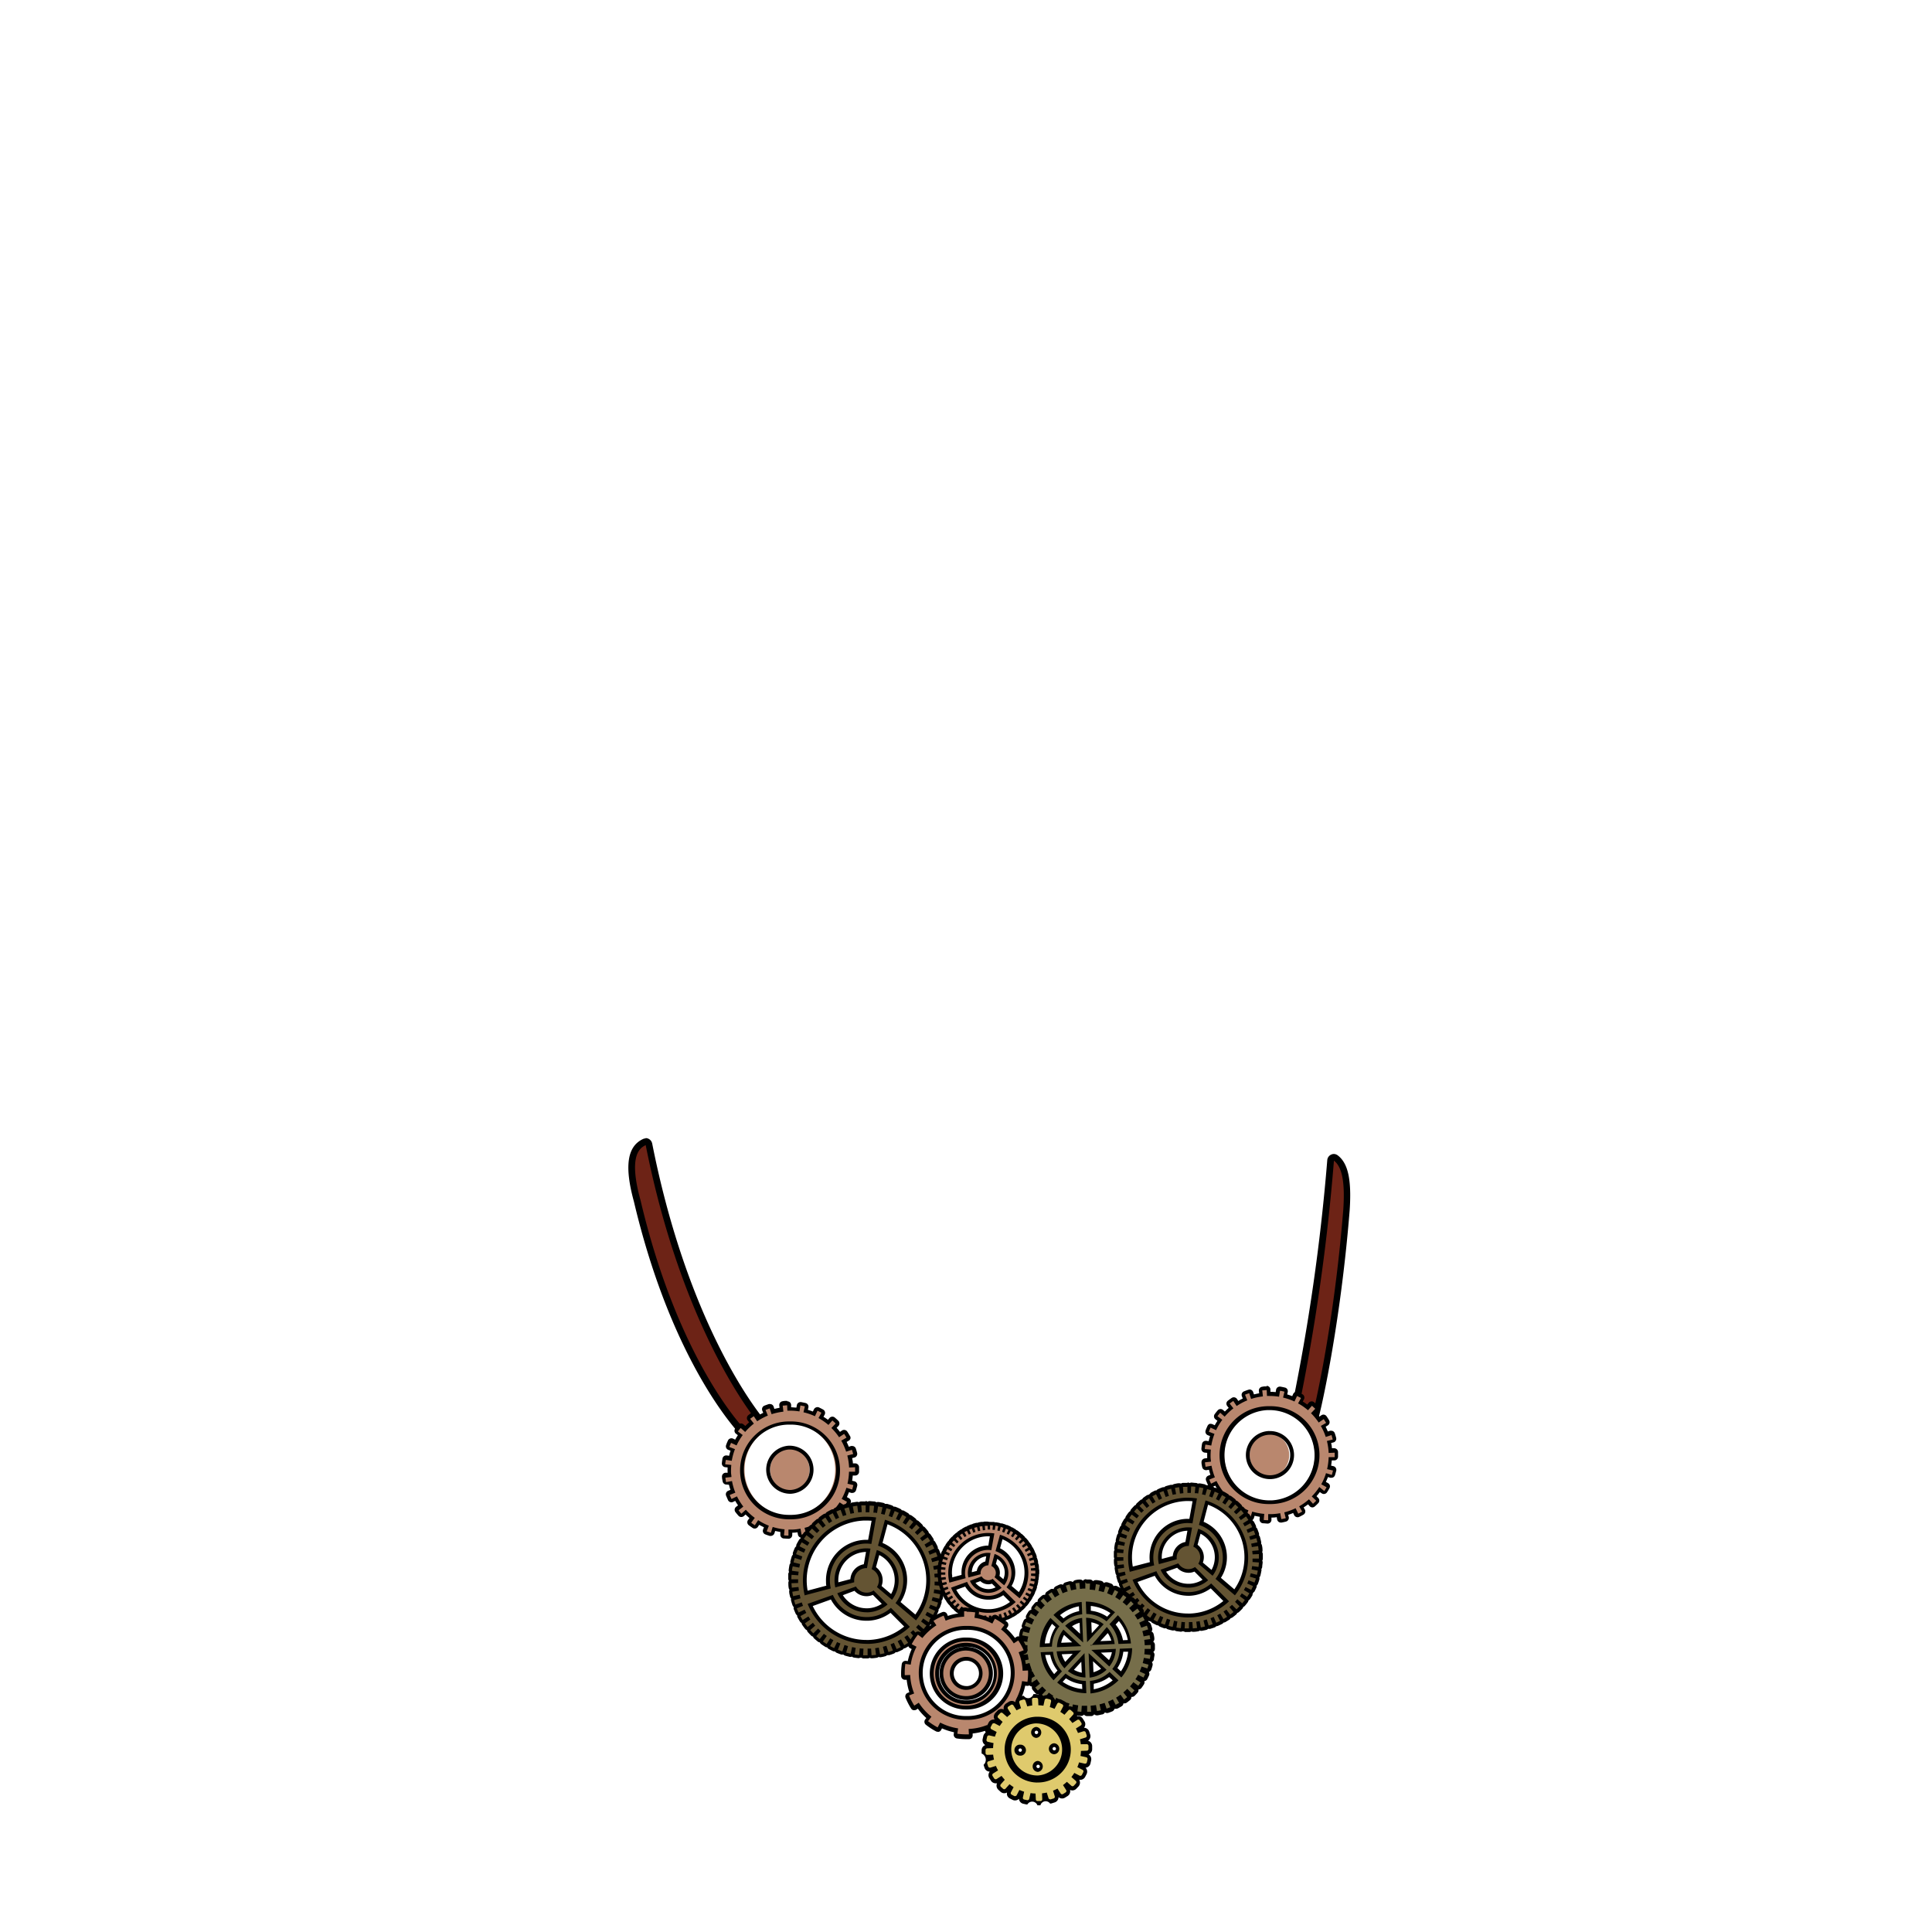 <svg id="Jewelry" xmlns="http://www.w3.org/2000/svg" viewBox="0 0 432 432">
  <defs>
    <style>.GUNDAN_ARMADILLO_JEWELRY_ARMADILLO_JEWELLERY_4_cls-1{fill:#6d2316;}.GUNDAN_ARMADILLO_JEWELRY_ARMADILLO_JEWELLERY_4_cls-2{fill:#b9876e;}.GUNDAN_ARMADILLO_JEWELRY_ARMADILLO_JEWELLERY_4_cls-3{fill:#645433;}.GUNDAN_ARMADILLO_JEWELRY_ARMADILLO_JEWELLERY_4_cls-4{fill:#766e4a;}.GUNDAN_ARMADILLO_JEWELRY_ARMADILLO_JEWELLERY_4_cls-5{fill:#dfca6d;}</style>
  </defs>
  <path class="GUNDAN_ARMADILLO_JEWELRY_ARMADILLO_JEWELLERY_4_cls-1" d="M166.26,320.09a.77.77,0,0,1-.61-.31l-.13-.16c-3.52-4-15.6-19.61-23-51.16-2.73-9.84-.41-12.23,1.57-13.17a1,1,0,0,1,.32-.07.77.77,0,0,1,.34.08.75.75,0,0,1,.4.53c7.3,36.81,20.68,56.21,24.6,61.28a2.54,2.54,0,0,1,.24.34.76.76,0,0,1-.32,1l-3,1.54A.73.73,0,0,1,166.26,320.09Z" />
  <path d="M144.37,256c8.36,42.16,24.76,61.52,24.91,61.82l-3,1.55c-.14-.27-14.56-15-23.06-51-2.76-10-.17-11.68,1.17-12.32m0-1.5a1.5,1.5,0,0,0-.64.15c-3.53,1.67-4.16,6.13-2,14,7.49,31.7,19.66,47.4,23.21,51.45l.1.13a1.49,1.49,0,0,0,1.89.43l3-1.55a1.5,1.5,0,0,0,.66-2,2.79,2.79,0,0,0-.33-.47c-3.9-5-17.19-24.32-24.45-61a1.53,1.53,0,0,0-.8-1.05,1.58,1.58,0,0,0-.68-.16Z" />
  <path class="GUNDAN_ARMADILLO_JEWELRY_ARMADILLO_JEWELLERY_4_cls-1" d="M293.44,317.35a.85.85,0,0,1-.26-.05L290,316.12a.75.75,0,0,1-.44-.95,451.43,451.43,0,0,0,8-55.69.76.76,0,0,1,.44-.63.87.87,0,0,1,.31-.07.8.8,0,0,1,.46.16c2.05,1.57,2.79,5.11,2.38,11.48-2.22,27.6-6.93,46.33-7,46.44a.76.76,0,0,1-.39.42A.71.71,0,0,1,293.44,317.35Z" />
  <path d="M298.28,259.53c2.07,1.58,2.42,5.67,2.09,10.84-2.19,27.27-6.83,46-6.93,46.23l-3.17-1.18a452.57,452.57,0,0,0,8-55.89m0-1.5a1.43,1.43,0,0,0-.61.14,1.48,1.48,0,0,0-.88,1.25,455.56,455.56,0,0,1-8,55.59,1.49,1.49,0,0,0,.92,1.81l3.17,1.18a1.37,1.37,0,0,0,.52.1,1.52,1.52,0,0,0,.63-.14,1.5,1.5,0,0,0,.78-.84c.34-.91,4.9-20.24,7-46.63.43-6.76-.37-10.39-2.68-12.15a1.52,1.52,0,0,0-.91-.31Z" />
  <path class="GUNDAN_ARMADILLO_JEWELRY_ARMADILLO_JEWELLERY_4_cls-2" d="M176.61,333.59a5,5,0,0,1-.2-9.9h.2a5,5,0,0,1,.21,9.9Z" />
  <path d="M176.62,324.11a4.53,4.53,0,0,1,.18,9.05h-.19a4.53,4.53,0,0,1-.18-9.05h.19m0-.85h-.23a5.38,5.38,0,0,0,.22,10.75h.23a5.38,5.38,0,0,0-.22-10.75Z" />
  <path class="GUNDAN_ARMADILLO_JEWELRY_ARMADILLO_JEWELLERY_4_cls-2" d="M176.22,343.62c-.34,0-.68,0-1-.07a.43.43,0,0,1-.29-.15.41.41,0,0,1-.09-.31l.08-.93a13.59,13.59,0,0,1-1.9-.38l-.28.9a.44.44,0,0,1-.2.25.46.46,0,0,1-.2.05l-.13,0c-.32-.1-.65-.22-1-.34a.45.45,0,0,1-.23-.22.42.42,0,0,1,0-.33l.34-.87a13.4,13.4,0,0,1-1.73-.88l-.51.78a.44.44,0,0,1-.27.19h-.09a.48.48,0,0,1-.23-.07c-.28-.19-.57-.38-.84-.59a.42.42,0,0,1-.08-.59l.55-.75a14.7,14.7,0,0,1-1.43-1.31l-.69.62a.44.44,0,0,1-.29.11h0a.37.37,0,0,1-.29-.14c-.23-.25-.45-.52-.65-.78a.43.43,0,0,1,.07-.6l.75-.57a13,13,0,0,1-1-1.65l-.84.41a.41.41,0,0,1-.19,0l-.14,0a.47.47,0,0,1-.24-.22c-.15-.3-.29-.62-.41-.93a.36.36,0,0,1,0-.32.4.4,0,0,1,.23-.23l.87-.35a15.34,15.34,0,0,1-.54-1.87l-.92.17h-.08a.41.41,0,0,1-.41-.35c-.06-.33-.11-.67-.15-1a.41.41,0,0,1,.37-.46l.93-.11c0-.17,0-.34,0-.52a11.52,11.52,0,0,1,0-1.42l-.93-.09a.4.4,0,0,1-.29-.15.43.43,0,0,1-.1-.31c0-.34.08-.68.13-1a.44.44,0,0,1,.42-.36h.07l.91.14a14.06,14.06,0,0,1,.52-1.87l-.87-.34a.43.43,0,0,1-.24-.22.44.44,0,0,1,0-.32c.13-.32.26-.64.4-.95a.47.47,0,0,1,.24-.22l.15,0a.39.39,0,0,1,.18,0l.85.39a14.67,14.67,0,0,1,1-1.67l-.75-.55a.44.44,0,0,1-.08-.6c.2-.27.41-.54.64-.8a.42.42,0,0,1,.29-.14h0a.38.38,0,0,1,.27.1l.72.61a14.72,14.72,0,0,1,1.4-1.34l-.57-.74a.45.45,0,0,1-.09-.32.46.46,0,0,1,.17-.28c.26-.2.54-.4.83-.59a.4.4,0,0,1,.23-.08.42.42,0,0,1,.35.19l.53.79a12.75,12.75,0,0,1,1.71-.91l-.35-.88a.36.36,0,0,1,0-.32.43.43,0,0,1,.23-.23c.31-.13.64-.24,1-.35l.13,0a.41.41,0,0,1,.19.05.47.47,0,0,1,.22.24l.29.89a14.91,14.91,0,0,1,1.9-.41l-.11-.93a.44.44,0,0,1,.09-.31.41.41,0,0,1,.29-.16c.33,0,.67-.06,1-.07h0a.4.4,0,0,1,.29.12.44.44,0,0,1,.14.29l0,.92h.17a13.16,13.16,0,0,1,1.77.12l.15-.92a.42.42,0,0,1,.41-.35H179c.34.06.68.12,1,.2a.42.42,0,0,1,.31.51l-.21.92a12.87,12.87,0,0,1,1.84.63l.39-.85a.47.47,0,0,1,.24-.22l.15,0a.58.58,0,0,1,.18,0c.3.15.61.3.91.47a.39.39,0,0,1,.2.25.44.44,0,0,1,0,.32l-.46.83a14.63,14.63,0,0,1,1.6,1.1l.61-.71a.41.41,0,0,1,.29-.15h0a.48.48,0,0,1,.28.1c.26.22.51.46.75.69a.43.43,0,0,1,.13.3.42.42,0,0,1-.12.3l-.66.68a12.65,12.65,0,0,1,1.23,1.49l.79-.53a.39.39,0,0,1,.23-.07.45.45,0,0,1,.36.19q.28.42.54.87a.44.44,0,0,1-.16.58l-.81.46a14.17,14.17,0,0,1,.79,1.78l.89-.3.13,0a.43.43,0,0,1,.4.29c.11.33.21.66.29,1a.4.4,0,0,1,0,.32.39.39,0,0,1-.26.19l-.9.23a13.91,13.91,0,0,1,.29,1.92l.94,0a.43.43,0,0,1,.42.4c0,.39,0,.73,0,1.07a.41.41,0,0,1-.42.41l-.95,0a13.63,13.63,0,0,1-.25,1.92l.91.22a.38.38,0,0,1,.27.19.4.4,0,0,1,0,.32c-.08.33-.17.66-.27,1a.41.41,0,0,1-.4.3.3.3,0,0,1-.13,0l-.9-.27a14,14,0,0,1-.76,1.78l.82.46a.43.43,0,0,1,.17.58c-.17.29-.34.59-.53.87a.42.42,0,0,1-.35.2.39.39,0,0,1-.23-.07l-.79-.51a14.64,14.64,0,0,1-1.22,1.51l.67.66a.43.43,0,0,1,0,.6c-.24.25-.49.48-.75.71a.4.4,0,0,1-.28.1h0a.39.39,0,0,1-.3-.14l-.61-.7a13.71,13.71,0,0,1-1.58,1.13l.46.82a.39.39,0,0,1,0,.32.41.41,0,0,1-.19.25c-.3.17-.6.33-.91.48a.37.37,0,0,1-.18,0,.32.32,0,0,1-.14,0,.42.42,0,0,1-.24-.21l-.41-.84a13.81,13.81,0,0,1-1.83.66l.23.9a.43.43,0,0,1-.05.33.46.46,0,0,1-.26.19c-.33.08-.66.15-1,.21h-.07a.41.41,0,0,1-.24-.08.39.39,0,0,1-.18-.27l-.16-.92a13.58,13.58,0,0,1-1.44.15h-.5l0,.93a.44.44,0,0,1-.43.42Zm.4-25.51h-.44a10.52,10.52,0,0,0,.43,21h.44a10.52,10.52,0,0,0-.43-21Z" />
  <path d="M176,314.09l.06,1.34h.58a12.38,12.38,0,0,1,2.12.17l.21-1.33c.33.05.66.12,1,.19l-.31,1.33a12.69,12.69,0,0,1,2.56.88l.57-1.23c.3.14.59.29.88.45l-.65,1.19a13.53,13.53,0,0,1,2.22,1.54l.88-1c.25.22.5.44.73.68l-.95,1a13.13,13.13,0,0,1,1.72,2.07l1.13-.75c.19.27.36.55.53.84l-1.17.67a13.33,13.33,0,0,1,1.09,2.47l1.29-.42c.1.31.2.63.28.95l-1.31.33a13.13,13.13,0,0,1,.4,2.68l1.34-.06v0c0,.33,0,.67,0,1l-1.36,0a13.19,13.19,0,0,1-.34,2.68l1.32.31c-.08.32-.17.64-.26,1l-1.3-.4a13.32,13.32,0,0,1-1.06,2.48l1.19.66c-.16.29-.33.58-.51.85l-1.14-.73a12.7,12.7,0,0,1-1.7,2.1l1,1c-.23.23-.47.46-.72.68l-.89-1a13.13,13.13,0,0,1-2.2,1.57l.68,1.18c-.29.16-.59.32-.88.46l-.59-1.21a13,13,0,0,1-2.54.92l.33,1.31c-.32.08-.65.15-1,.21l-.24-1.34a12,12,0,0,1-1.8.21h-.89l0,1.35q-.49,0-1-.06l.13-1.35a12.21,12.21,0,0,1-2.65-.53l-.4,1.3-.94-.32.48-1.26a13.29,13.29,0,0,1-2.4-1.24l-.74,1.14c-.28-.18-.55-.37-.81-.56l.8-1.09a13.74,13.74,0,0,1-2-1.82l-1,.89c-.21-.25-.43-.5-.63-.76l1.07-.83a13.47,13.47,0,0,1-1.42-2.29l-1.22.59c-.14-.3-.28-.6-.4-.91l1.26-.51a12.45,12.45,0,0,1-.75-2.59l-1.34.24c-.06-.32-.1-.66-.14-1l1.35-.15c0-.31-.07-.61-.09-.92a15,15,0,0,1,.06-1.78l-1.35-.13c0-.33.08-.66.13-1l1.33.21a12.91,12.91,0,0,1,.71-2.61l-1.26-.48c.12-.31.25-.62.39-.92l1.23.57a12.91,12.91,0,0,1,1.38-2.32l-1.08-.8a9.22,9.22,0,0,1,.62-.78l1,.89a13.79,13.79,0,0,1,1.95-1.87l-.83-1.07c.27-.2.54-.4.81-.58l.76,1.13a13.55,13.55,0,0,1,2.38-1.27l-.51-1.26c.3-.12.62-.23.93-.34l.42,1.29a13.63,13.63,0,0,1,2.64-.57l-.15-1.35c.33,0,.66-.06,1-.07m.63,25.49h.46a10.94,10.94,0,0,0-.45-21.88h-.46a10.94,10.94,0,0,0,.45,21.88M176,313.24h0c-.35,0-.7,0-1,.08a.9.9,0,0,0-.57.31.89.89,0,0,0-.18.63l.06.53c-.39.07-.78.15-1.16.25l-.16-.51a.85.85,0,0,0-.42-.49.86.86,0,0,0-.39-.09.78.78,0,0,0-.26,0c-.33.11-.67.23-1,.36a.85.85,0,0,0-.47,1.1l.21.5c-.36.17-.71.36-1,.55l-.3-.44a.79.79,0,0,0-.54-.36l-.16,0a.86.86,0,0,0-.47.14c-.29.2-.58.41-.85.62a.86.86,0,0,0-.16,1.19l.33.42c-.29.26-.58.53-.85.82l-.41-.35a.82.82,0,0,0-.55-.21h-.07a.89.89,0,0,0-.58.3c-.22.26-.44.54-.65.82a.84.84,0,0,0,.17,1.18l.42.32q-.32.49-.6,1l-.48-.23a.94.94,0,0,0-.36-.08.72.72,0,0,0-.29.06.82.82,0,0,0-.48.43c-.15.32-.29.65-.41,1a.84.84,0,0,0,.48,1.1l.5.19c-.13.38-.23.76-.32,1.14l-.51-.08h-.14a.83.83,0,0,0-.5.16.87.87,0,0,0-.34.55c-.05.35-.1.7-.13,1a.84.84,0,0,0,.77.92l.52.05a9.37,9.37,0,0,0,0,1.06v.13l-.51,0a.85.85,0,0,0-.75.94c0,.35.09.7.15,1a.85.85,0,0,0,.83.7l.15,0L163,332a11.22,11.22,0,0,0,.33,1.13l-.5.21a.85.85,0,0,0-.47,1.1c.13.32.28.64.43,1a.83.83,0,0,0,.49.43.86.86,0,0,0,.27.05.78.78,0,0,0,.37-.09l.48-.23c.19.34.4.67.63,1l-.43.33a.83.83,0,0,0-.15,1.18c.21.28.44.55.67.81a.88.88,0,0,0,.58.29h.05a.91.91,0,0,0,.57-.21l.39-.35c.28.27.57.54.87.8l-.31.42a.84.84,0,0,0,.17,1.18c.28.21.57.42.86.61a.85.85,0,0,0,1.17-.26l.29-.44c.35.19.7.37,1.06.54l-.19.49a.85.85,0,0,0,.48,1.1c.33.12.66.24,1,.34a.69.69,0,0,0,.25,0,.78.78,0,0,0,.39-.1.84.84,0,0,0,.42-.5l.16-.51c.38.09.77.17,1.16.23l0,.53a.84.84,0,0,0,.76.93l1.05.06h0a.86.86,0,0,0,.59-.23.89.89,0,0,0,.26-.6v-.52h.1a10.48,10.48,0,0,0,1.08-.09l.09.52a.86.86,0,0,0,.35.54.88.88,0,0,0,.49.15h.15c.34-.06.69-.14,1-.22a.85.85,0,0,0,.61-1l-.13-.51c.38-.12.75-.25,1.11-.4l.23.47a.88.88,0,0,0,.77.48.84.84,0,0,0,.37-.09c.31-.15.62-.32.93-.49a.86.86,0,0,0,.31-1.16l-.26-.46c.33-.21.65-.44,1-.68l.35.39a.85.85,0,0,0,.63.29.81.81,0,0,0,.56-.22c.26-.23.52-.47.77-.72a.89.89,0,0,0,.24-.6.86.86,0,0,0-.25-.6l-.39-.37c.27-.3.51-.61.75-.93l.45.3a.84.84,0,0,0,.45.13.85.85,0,0,0,.72-.39q.28-.44.54-.9a.84.84,0,0,0,.07-.64.85.85,0,0,0-.4-.51l-.47-.26c.17-.36.32-.72.46-1.09l.52.16a1,1,0,0,0,.25,0,.86.86,0,0,0,.81-.6q.15-.51.27-1a.85.85,0,0,0-.63-1l-.52-.12a11.33,11.33,0,0,0,.15-1.17h.56a.85.85,0,0,0,.85-.82c0-.35,0-.7,0-1.05a.87.87,0,0,0-.28-.61.89.89,0,0,0-.58-.24h0l-.52,0c0-.39-.1-.78-.17-1.17l.51-.13a.85.85,0,0,0,.61-1c-.08-.33-.18-.67-.29-1a.83.83,0,0,0-.43-.49.85.85,0,0,0-.38-.09.75.75,0,0,0-.26,0l-.51.17c-.14-.37-.31-.73-.48-1.08l.46-.27a.82.82,0,0,0,.4-.51A.8.8,0,0,0,190,321c-.17-.31-.36-.61-.55-.9a.86.86,0,0,0-.71-.37.83.83,0,0,0-.47.14l-.45.3c-.23-.31-.49-.62-.75-.91l.38-.38a.85.85,0,0,0,0-1.2c-.25-.24-.51-.48-.78-.71a.81.81,0,0,0-.55-.2.85.85,0,0,0-.64.29l-.35.41c-.32-.24-.64-.46-1-.67l.26-.47a.85.85,0,0,0-.34-1.15c-.3-.17-.62-.33-.93-.48a.86.86,0,0,0-.65,0,.87.87,0,0,0-.48.44l-.23.48c-.36-.14-.74-.27-1.12-.38l.12-.52a.84.84,0,0,0-.63-1c-.34-.08-.69-.15-1-.21H179a.84.84,0,0,0-.83.72l-.09.51c-.39,0-.78-.06-1.18-.07l0-.52a.9.9,0,0,0-.27-.59.89.89,0,0,0-.58-.22Zm.63,25.49a10.09,10.09,0,0,1-.41-20.18h.42a10.09,10.09,0,0,1,.41,20.18Z" />
  <path class="GUNDAN_ARMADILLO_JEWELRY_ARMADILLO_JEWELLERY_4_cls-2" d="M283.87,330.3a5,5,0,0,1-.21-9.91h.21a5,5,0,0,1,.2,9.9Z" />
  <path d="M283.87,320.81a4.53,4.53,0,0,1,.19,9.06h-.19a4.53,4.53,0,0,1-.19-9.05h.19m0-.84h-.22a5.38,5.38,0,0,0,.22,10.75h.22a5.37,5.37,0,0,0-.22-10.74Z" />
  <path class="GUNDAN_ARMADILLO_JEWELRY_ARMADILLO_JEWELLERY_4_cls-2" d="M283.48,340.32c-.34,0-.69,0-1-.06a.4.4,0,0,1-.29-.15.45.45,0,0,1-.1-.31l.09-.93a13.62,13.62,0,0,1-1.9-.39l-.28.9a.42.42,0,0,1-.41.3.25.25,0,0,1-.12,0c-.33-.1-.65-.21-1-.33a.37.37,0,0,1-.23-.23.4.4,0,0,1,0-.32l.33-.87a14.93,14.93,0,0,1-1.73-.89l-.51.79a.42.42,0,0,1-.26.19H276a.46.46,0,0,1-.23-.06c-.29-.19-.57-.38-.84-.59a.42.42,0,0,1-.09-.59l.56-.75A12.69,12.69,0,0,1,274,334.7l-.7.62a.48.48,0,0,1-.28.1h0a.42.42,0,0,1-.29-.14c-.22-.25-.44-.52-.65-.79a.42.42,0,0,1,.08-.59l.74-.58a15,15,0,0,1-1-1.64l-.84.41a.58.58,0,0,1-.18,0l-.14,0a.43.43,0,0,1-.24-.22c-.15-.3-.29-.62-.42-.93a.47.47,0,0,1,0-.33.43.43,0,0,1,.24-.22l.87-.36a13.21,13.21,0,0,1-.54-1.86l-.93.16h-.07a.43.43,0,0,1-.42-.35c-.06-.33-.11-.67-.14-1a.43.43,0,0,1,.37-.47l.93-.1a4.55,4.55,0,0,1,0-.52,13.74,13.74,0,0,1,0-1.42l-.93-.09a.41.41,0,0,1-.38-.46c0-.34.07-.68.13-1a.41.41,0,0,1,.17-.27.44.44,0,0,1,.25-.08h.06l.92.15a12.65,12.65,0,0,1,.51-1.87l-.87-.34a.43.43,0,0,1-.24-.55c.12-.31.26-.63.4-.94a.43.43,0,0,1,.24-.22.36.36,0,0,1,.14,0,.34.34,0,0,1,.18,0l.85.39a13.91,13.91,0,0,1,1-1.67l-.75-.56a.42.42,0,0,1-.09-.59c.21-.27.42-.54.64-.8a.41.41,0,0,1,.29-.15h0a.48.48,0,0,1,.28.1l.72.62a14.72,14.72,0,0,1,1.4-1.34l-.58-.74a.51.51,0,0,1-.08-.32.4.4,0,0,1,.16-.28c.27-.21.55-.41.83-.6a.42.42,0,0,1,.24-.07.43.43,0,0,1,.35.19l.52.78a14.82,14.82,0,0,1,1.72-.91L278,312a.44.44,0,0,1,0-.32.42.42,0,0,1,.24-.23,9.94,9.94,0,0,1,1-.35.27.27,0,0,1,.13,0,.4.4,0,0,1,.4.29l.29.89a13.68,13.68,0,0,1,1.9-.41l-.1-.93a.42.42,0,0,1,.09-.31.4.4,0,0,1,.28-.16c.34,0,.68-.06,1-.08h0a.46.46,0,0,1,.29.11.42.42,0,0,1,.13.3l0,.92h.18a14.85,14.85,0,0,1,1.76.11l.15-.91a.43.43,0,0,1,.42-.36h.07c.33.05.67.12,1,.2a.43.43,0,0,1,.32.51l-.22.91a12.49,12.49,0,0,1,1.84.64l.4-.85a.37.37,0,0,1,.24-.22.32.32,0,0,1,.14,0,.39.39,0,0,1,.18,0c.31.14.62.3.91.46a.45.45,0,0,1,.21.26.4.4,0,0,1,0,.32l-.45.83a14.5,14.5,0,0,1,1.59,1.1L293,314a.4.4,0,0,1,.29-.15h0a.38.38,0,0,1,.27.1c.26.22.51.45.76.69a.43.43,0,0,1,0,.6l-.66.67a13.71,13.71,0,0,1,1.24,1.5l.78-.53a.44.44,0,0,1,.24-.07.4.4,0,0,1,.35.19q.29.42.54.87a.41.41,0,0,1-.15.57l-.81.47a14,14,0,0,1,.78,1.77l.9-.29.13,0a.45.45,0,0,1,.19.05.41.41,0,0,1,.21.24c.11.33.2.66.29,1a.48.48,0,0,1,0,.33.46.46,0,0,1-.26.19l-.9.23a13.88,13.88,0,0,1,.28,1.92l.95,0a.43.43,0,0,1,.42.4c0,.38,0,.73,0,1.06a.42.42,0,0,1-.13.3.42.42,0,0,1-.3.12l-.94,0a15.43,15.43,0,0,1-.25,1.93l.91.21a.43.43,0,0,1,.26.19.45.45,0,0,1,.06.32c-.08.33-.17.67-.27,1a.4.4,0,0,1-.21.25.46.46,0,0,1-.2.05l-.12,0-.9-.28a13.41,13.41,0,0,1-.77,1.79l.83.46a.41.41,0,0,1,.16.57c-.16.3-.34.6-.52.88a.42.42,0,0,1-.36.2.48.48,0,0,1-.23-.07l-.79-.51a13.22,13.22,0,0,1-1.22,1.51l.68.66a.43.43,0,0,1,0,.6c-.24.24-.49.48-.74.7a.43.43,0,0,1-.28.11h0a.47.47,0,0,1-.29-.14l-.62-.7A12.9,12.9,0,0,1,291,337l.47.81a.43.43,0,0,1-.16.58c-.29.17-.6.33-.9.48a.41.41,0,0,1-.19,0l-.13,0a.45.45,0,0,1-.25-.22l-.41-.84a12.05,12.05,0,0,1-1.82.67l.23.9a.44.44,0,0,1-.31.52c-.33.08-.67.15-1,.21h-.08a.43.43,0,0,1-.24-.08.41.41,0,0,1-.17-.27l-.17-.92a10.92,10.92,0,0,1-1.44.14h-.5l0,.93a.41.41,0,0,1-.42.41Zm.39-25.5h-.44a10.52,10.52,0,0,0,.43,21h.44a10.52,10.52,0,0,0-.43-21Z" />
  <path d="M283.24,310.8l.06,1.34h.57a13.6,13.6,0,0,1,2.13.17l.21-1.32c.33,0,.65.12,1,.19l-.31,1.32a13.25,13.25,0,0,1,2.55.88l.57-1.23c.3.14.6.29.89.45l-.66,1.2a12.68,12.68,0,0,1,2.22,1.53l.89-1,.73.67-.95,1a13.21,13.21,0,0,1,1.72,2.08l1.13-.76c.18.28.36.56.53.85l-1.18.67a12.73,12.73,0,0,1,1.1,2.47l1.29-.43q.15.48.27,1l-1.3.33a13,13,0,0,1,.39,2.67l1.35-.06v0q0,.5,0,1l-1.35,0a13.2,13.2,0,0,1-.35,2.68l1.32.31c-.07.32-.16.64-.26,1l-1.3-.41a13,13,0,0,1-1.06,2.49l1.19.66c-.16.29-.33.57-.51.85L295,332.5a13.25,13.25,0,0,1-1.69,2.11l1,.95c-.23.24-.48.47-.72.69l-.9-1a13.64,13.64,0,0,1-2.19,1.57l.67,1.17c-.28.17-.58.32-.88.47l-.59-1.22a13,13,0,0,1-2.53.93l.33,1.3a8.13,8.13,0,0,1-1,.21l-.24-1.33a13.07,13.07,0,0,1-1.79.21h-.27l-.63,0,0,1.36c-.33,0-.67,0-1-.06l.12-1.35A13.83,13.83,0,0,1,280,338l-.4,1.3c-.31-.1-.63-.21-.94-.33l.49-1.26a12.72,12.72,0,0,1-2.41-1.23l-.73,1.14c-.28-.18-.55-.37-.82-.57l.81-1.08a13.26,13.26,0,0,1-2-1.83l-1,.9c-.22-.25-.43-.51-.63-.77l1.07-.83a13.13,13.13,0,0,1-1.43-2.29l-1.21.6c-.15-.3-.28-.61-.41-.91l1.26-.51a14,14,0,0,1-.75-2.59l-1.33.24c-.06-.33-.11-.66-.14-1l1.34-.15c0-.3-.07-.6-.08-.91a15.15,15.15,0,0,1,.06-1.79l-1.35-.12c0-.33.07-.66.13-1l1.32.22a13.4,13.4,0,0,1,.71-2.61l-1.26-.48c.12-.31.25-.62.39-.92l1.23.57a13.57,13.57,0,0,1,1.39-2.32l-1.09-.81c.2-.26.41-.52.62-.77l1,.88a13.2,13.2,0,0,1,1.95-1.86l-.83-1.07a9.19,9.19,0,0,1,.81-.58l.75,1.13a13.25,13.25,0,0,1,2.38-1.27l-.51-1.26c.31-.12.62-.24.94-.34l.42,1.29a12.78,12.78,0,0,1,2.64-.57l-.15-1.35c.33,0,.66-.06,1-.07m.62,25.49h.46a10.94,10.94,0,0,0-.45-21.88h-.45a10.94,10.94,0,0,0,.44,21.88M283.24,310h0c-.35,0-.7,0-1,.08a.84.84,0,0,0-.75.93l.06.54c-.39.06-.78.15-1.16.24l-.17-.5a.87.87,0,0,0-.42-.5.85.85,0,0,0-.38-.09.75.75,0,0,0-.26.05c-.34.1-.67.23-1,.36a.84.84,0,0,0-.47,1.1l.2.5c-.35.17-.7.35-1,.55l-.3-.45a.86.86,0,0,0-1.18-.23c-.29.2-.57.4-.85.62a.83.83,0,0,0-.15,1.18l.33.43c-.3.26-.58.53-.86.81l-.41-.35a.85.85,0,0,0-1.19.09c-.23.27-.45.54-.66.83a.83.83,0,0,0,.18,1.18l.42.32c-.21.33-.42.67-.6,1l-.49-.23a.86.86,0,0,0-.36-.08,1,1,0,0,0-.29,0,.85.85,0,0,0-.47.44c-.15.32-.29.65-.42,1a.86.86,0,0,0,.49,1.1l.49.19c-.12.37-.22.76-.31,1.14l-.52-.08-.13,0a.84.84,0,0,0-.84.72c-.06.34-.1.69-.13,1a.82.82,0,0,0,.19.62.85.85,0,0,0,.57.3l.53.05c0,.37,0,.72,0,1.05a.62.62,0,0,1,0,.13l-.52.06a.93.93,0,0,0-.57.31.89.89,0,0,0-.18.63c0,.34.09.69.15,1a.84.84,0,0,0,.36.54.83.83,0,0,0,.48.15h.15l.53-.09c.09.38.2.76.32,1.13l-.49.2a.88.88,0,0,0-.47.46.86.86,0,0,0,0,.65c.13.32.27.64.43,1a.85.85,0,0,0,.48.43.86.86,0,0,0,.28,0,1,1,0,0,0,.37-.08l.48-.23c.19.34.4.67.62,1l-.42.32a.85.85,0,0,0-.15,1.19,10.28,10.28,0,0,0,.67.81.81.81,0,0,0,.58.28H273a.82.82,0,0,0,.56-.22l.4-.35c.28.28.57.55.87.8l-.32.43a.86.86,0,0,0-.16.62.82.82,0,0,0,.33.56c.28.21.58.41.87.6a.86.86,0,0,0,.46.14l.18,0a.84.84,0,0,0,.53-.37l.29-.45a11.58,11.58,0,0,0,1,.54l-.19.5a.84.84,0,0,0,.49,1.09c.32.13.66.25,1,.35a1.18,1.18,0,0,0,.25,0,.85.85,0,0,0,.81-.6l.16-.51c.38.09.77.17,1.16.23l-.05.53a.84.84,0,0,0,.77.92c.34,0,.69.06,1.05.07h0a.86.86,0,0,0,.58-.24.83.83,0,0,0,.26-.59l0-.52h.1c.34,0,.7,0,1.08-.1l.09.52a.84.84,0,0,0,.35.55.83.83,0,0,0,.48.15h.15c.35-.06.69-.14,1-.22a.86.86,0,0,0,.62-1l-.13-.51c.37-.12.74-.25,1.11-.41l.23.48a.85.85,0,0,0,.76.47.8.8,0,0,0,.37-.08c.32-.15.63-.32.93-.49a.85.85,0,0,0,.32-1.16l-.27-.46q.49-.33,1-.69l.35.4a.83.83,0,0,0,.59.28h0a.85.85,0,0,0,.56-.21c.26-.23.52-.47.76-.72a.84.84,0,0,0,0-1.2l-.38-.38c.26-.3.51-.6.74-.92l.45.29a.78.78,0,0,0,.46.14.84.84,0,0,0,.71-.39q.29-.43.54-.9a.87.87,0,0,0,.08-.65.84.84,0,0,0-.41-.5l-.47-.26c.17-.36.33-.72.47-1.09l.51.16a1.07,1.07,0,0,0,.25,0,.9.9,0,0,0,.4-.09.84.84,0,0,0,.41-.5c.11-.34.2-.68.28-1a.85.85,0,0,0-.63-1l-.52-.12q.09-.58.15-1.17h.55a.84.84,0,0,0,.85-.82c0-.35,0-.71,0-1.05a.87.87,0,0,0-.85-.85h0l-.52,0c0-.39-.1-.78-.17-1.17l.5-.13a.79.79,0,0,0,.52-.39.84.84,0,0,0,.1-.64c-.09-.34-.19-.68-.3-1a.83.83,0,0,0-.8-.58.84.84,0,0,0-.27,0l-.5.16c-.15-.36-.31-.72-.48-1.07l.46-.27a.86.86,0,0,0,.31-1.16c-.17-.3-.36-.6-.56-.89a.85.85,0,0,0-.7-.38.82.82,0,0,0-.47.15l-.45.3c-.24-.31-.49-.62-.75-.91l.37-.38a.86.86,0,0,0,.25-.61.84.84,0,0,0-.26-.59c-.25-.25-.51-.49-.77-.71a.84.84,0,0,0-1.2.09l-.35.41a11.11,11.11,0,0,0-1-.67l.26-.48a.8.8,0,0,0,.07-.64.82.82,0,0,0-.4-.51c-.31-.17-.62-.33-.94-.47a.78.78,0,0,0-.36-.08.85.85,0,0,0-.77.49l-.22.48c-.37-.14-.74-.27-1.12-.39l.12-.52a.89.89,0,0,0-.1-.64.84.84,0,0,0-.53-.37c-.34-.08-.69-.15-1-.21h-.14a.9.9,0,0,0-.5.16.87.87,0,0,0-.34.55l-.08.52a11.67,11.67,0,0,0-1.18-.07l0-.52a.83.83,0,0,0-.28-.59.85.85,0,0,0-.57-.22Zm.62,25.49a10.1,10.1,0,0,1-.41-20.19h.42a10.1,10.1,0,0,1,.42,20.19Z" />
  <path class="GUNDAN_ARMADILLO_JEWELRY_ARMADILLO_JEWELLERY_4_cls-3" d="M193.75,370.58l-.8,0a.44.44,0,0,1-.29-.14.38.38,0,0,1-.11-.3l0-1-.1,1a.42.42,0,0,1-.42.38h0c-.34,0-.69-.08-1-.13a.43.43,0,0,1-.35-.49l.16-1-.21,1a.48.48,0,0,1-.19.27.48.48,0,0,1-.23.07h-.09c-.34-.08-.67-.16-1-.26a.42.42,0,0,1-.29-.52l.28-1-.33,1a.45.45,0,0,1-.22.25.39.39,0,0,1-.18,0l-.14,0c-.33-.11-.66-.24-1-.37a.37.37,0,0,1-.23-.23.36.36,0,0,1,0-.32l.38-.93-.43.91a.44.44,0,0,1-.39.24.58.58,0,0,1-.18,0c-.31-.15-.62-.31-.92-.48a.43.43,0,0,1-.21-.25.47.47,0,0,1,0-.33l.48-.87-.53.85a.42.42,0,0,1-.36.2.38.38,0,0,1-.22-.07c-.29-.18-.58-.38-.87-.58a.41.41,0,0,1-.17-.27.42.42,0,0,1,.08-.32l.57-.8-.62.77a.4.4,0,0,1-.28.16h-.05a.41.41,0,0,1-.26-.09c-.27-.22-.54-.44-.8-.67a.44.44,0,0,1,0-.6l.66-.73-.69.69a.43.43,0,0,1-.3.13.39.39,0,0,1-.3-.13c-.25-.24-.49-.5-.71-.75a.41.41,0,0,1-.11-.31.44.44,0,0,1,.14-.29l.74-.65-.77.61a.44.44,0,0,1-.27.09h0a.44.44,0,0,1-.29-.16c-.21-.27-.42-.55-.62-.83a.42.42,0,0,1,.11-.59l.8-.57-.83.52a.39.39,0,0,1-.23.07.42.42,0,0,1-.36-.2c-.18-.29-.35-.6-.52-.9a.44.44,0,0,1,0-.32.39.39,0,0,1,.2-.25l.85-.46-.87.41a.39.39,0,0,1-.18,0,.42.42,0,0,1-.38-.24c-.15-.31-.29-.63-.42-.95a.47.47,0,0,1,0-.33.43.43,0,0,1,.24-.22l.92-.37-.94.32-.14,0a.43.43,0,0,1-.19,0,.4.4,0,0,1-.21-.25c-.11-.32-.21-.66-.31-1a.43.43,0,0,1,.3-.52l1-.26-1,.21h-.09A.42.42,0,0,1,177,357c-.08-.33-.14-.68-.19-1a.41.41,0,0,1,.35-.48l1-.15-1,.1a.47.47,0,0,1-.27-.1.43.43,0,0,1-.15-.29c0-.32,0-.66-.07-1a.57.57,0,0,1,.11-.33.46.46,0,0,1,.3-.15l1,0h-1a.42.42,0,0,1-.3-.13.42.42,0,0,1-.12-.3c0-.35,0-.7,0-1a.43.43,0,0,1,.15-.29.4.4,0,0,1,.28-.1l1,.07-1-.12a.5.5,0,0,1-.28-.16.41.41,0,0,1-.08-.32c0-.34.1-.68.16-1a.39.39,0,0,1,.18-.27.41.41,0,0,1,.24-.08h.07l1,.19-1-.24a.45.45,0,0,1-.27-.2.44.44,0,0,1,0-.32c.08-.33.17-.67.28-1a.41.41,0,0,1,.4-.29.3.3,0,0,1,.13,0l1,.3-1-.36a.43.43,0,0,1-.24-.22.4.4,0,0,1,0-.32q.18-.5.39-1a.43.43,0,0,1,.39-.26.53.53,0,0,1,.17,0l.93.41-.91-.46a.44.44,0,0,1-.21-.25.45.45,0,0,1,0-.32c.16-.31.33-.61.5-.91a.43.43,0,0,1,.26-.2h.11a.42.42,0,0,1,.21.06l.87.51-.84-.56a.42.42,0,0,1-.12-.58c.19-.29.39-.57.6-.85a.46.46,0,0,1,.28-.17h.06a.43.43,0,0,1,.26.09l.79.6-.76-.64a.43.43,0,0,1,0-.6q.33-.4.69-.78a.46.46,0,0,1,.31-.13.42.42,0,0,1,.29.12l.71.67-.67-.71a.42.42,0,0,1-.12-.3.43.43,0,0,1,.13-.3l.78-.69a.46.46,0,0,1,.27-.09.44.44,0,0,1,.33.15l.62.75-.58-.79a.39.39,0,0,1-.08-.31.4.4,0,0,1,.16-.28c.28-.21.56-.41.85-.6a.48.48,0,0,1,.23-.07h.09a.42.42,0,0,1,.27.18l.53.81-.49-.83a.45.45,0,0,1,0-.32.41.41,0,0,1,.2-.26c.29-.18.6-.34.91-.5a.41.41,0,0,1,.19,0,.43.43,0,0,1,.38.23l.43.86-.39-.88a.47.47,0,0,1,0-.33.41.41,0,0,1,.22-.23c.31-.14.64-.27,1-.39l.15,0a.39.39,0,0,1,.18,0,.43.43,0,0,1,.22.24l.34.93-.29-.95a.4.4,0,0,1,0-.32.4.4,0,0,1,.25-.21c.33-.1.67-.19,1-.27l.1,0a.42.42,0,0,1,.41.33l.24,1-.19-1a.45.45,0,0,1,.07-.32.42.42,0,0,1,.27-.18c.34-.06.69-.12,1-.16h0a.43.43,0,0,1,.42.37l.13,1-.08-1a.43.43,0,0,1,.4-.45c.34,0,.69,0,1,0h0a.42.42,0,0,1,.42.42v1l0-1a.49.49,0,0,1,.14-.3.44.44,0,0,1,.29-.11h0c.34,0,.69,0,1,.08a.41.41,0,0,1,.38.46l-.1,1,.15-1a.44.44,0,0,1,.42-.36h.07c.34.06.68.12,1,.2a.42.42,0,0,1,.32.5l-.21,1,.26-1a.41.41,0,0,1,.2-.25.42.42,0,0,1,.21-.06l.12,0c.33.09.66.2,1,.31a.42.42,0,0,1,.26.54l-.33,1,.38-1a.43.43,0,0,1,.23-.23.33.33,0,0,1,.17,0l.16,0c.32.13.64.28.95.42a.43.43,0,0,1,.2.57l-.44.91.48-.89a.44.44,0,0,1,.38-.22.39.39,0,0,1,.2.06c.3.16.6.34.9.52a.44.44,0,0,1,.13.59l-.54.85.58-.82a.44.44,0,0,1,.35-.18.42.42,0,0,1,.24.07c.29.2.56.41.83.63a.4.4,0,0,1,.16.28.41.41,0,0,1-.09.31l-.62.78.66-.74a.4.4,0,0,1,.32-.14.42.42,0,0,1,.28.1q.39.35.75.72a.41.41,0,0,1,0,.6l-.7.69.74-.65a.38.38,0,0,1,.28-.11.43.43,0,0,1,.31.14c.23.26.46.52.67.79a.45.45,0,0,1,.09.32.4.4,0,0,1-.16.28l-.76.6.8-.56a.41.41,0,0,1,.24-.08.43.43,0,0,1,.34.18c.2.28.4.57.58.87a.4.4,0,0,1,0,.32.38.38,0,0,1-.19.26l-.82.51.85-.46a.36.36,0,0,1,.2-.06.42.42,0,0,1,.37.22c.17.31.33.62.47.93a.4.4,0,0,1,0,.32.4.4,0,0,1-.22.24l-.86.41.88-.36a.45.45,0,0,1,.16,0,.41.41,0,0,1,.39.26c.13.32.26.65.37,1a.42.42,0,0,1-.27.53l-.94.32,1-.26a.2.2,0,0,1,.11,0,.54.54,0,0,1,.21,0,.43.43,0,0,1,.2.26c.09.33.17.67.24,1a.4.4,0,0,1-.05.32.42.42,0,0,1-.27.18l-1,.21,1-.16h.07a.43.43,0,0,1,.24.08.38.38,0,0,1,.17.28c.06.34.1.68.14,1a.45.45,0,0,1-.1.31.43.43,0,0,1-.29.15l-1,.1,1-.05a.43.43,0,0,1,.42.4c0,.39,0,.74,0,1.08a.42.42,0,0,1-.13.3.4.4,0,0,1-.29.12l-1,0,1,.07a.42.42,0,0,1,.39.45c0,.35-.06.7-.1,1a.46.46,0,0,1-.17.28.38.38,0,0,1-.25.09h-.06l-1-.13,1,.19a.42.42,0,0,1,.34.49c-.06.34-.14.68-.22,1a.43.43,0,0,1-.41.32l-.11,0-1-.24.95.29a.43.43,0,0,1,.28.53c-.11.34-.22.67-.34,1a.41.41,0,0,1-.22.23.39.39,0,0,1-.18,0l-.15,0-.94-.36.92.41a.42.42,0,0,1,.22.55c-.14.32-.29.64-.45.94a.43.43,0,0,1-.38.23.41.41,0,0,1-.19,0l-.9-.47.87.51a.43.43,0,0,1,.2.26.44.44,0,0,1,0,.32c-.17.3-.36.6-.55.88a.43.43,0,0,1-.35.19.4.4,0,0,1-.24-.07l-.83-.56.8.6a.4.4,0,0,1,.16.28.39.39,0,0,1-.08.31c-.2.28-.42.55-.65.82a.43.43,0,0,1-.32.14.39.39,0,0,1-.27-.1l-.76-.64.72.68a.43.43,0,0,1,0,.6c-.24.25-.49.5-.74.73a.4.4,0,0,1-.29.12.44.44,0,0,1-.31-.14l-.66-.71.62.75a.39.39,0,0,1,.1.31.43.43,0,0,1-.15.29c-.26.22-.54.43-.81.64a.42.42,0,0,1-.26.08.45.45,0,0,1-.34-.17l-.58-.78.54.81a.42.42,0,0,1-.12.59c-.28.19-.58.37-.88.55a.54.54,0,0,1-.21.05.42.42,0,0,1-.37-.21l-.48-.84.44.87a.43.43,0,0,1-.19.57l-.94.44a.47.47,0,0,1-.17,0,.42.42,0,0,1-.39-.25l-.39-.91.34.93a.41.41,0,0,1-.24.54l-1,.34h-.12a.35.35,0,0,1-.2-.05.4.4,0,0,1-.21-.25l-.29-.95.24,1a.4.4,0,0,1-.05.32.46.46,0,0,1-.26.19c-.34.08-.68.16-1,.22h-.07a.43.43,0,0,1-.42-.34l-.18-1,.13,1a.43.43,0,0,1-.37.48l-1,.1h0a.43.43,0,0,1-.28-.11.39.39,0,0,1-.14-.29l-.07-1,0,1a.44.44,0,0,1-.42.43Zm-12.61-11.64a13.72,13.72,0,0,0,12.61,8.25h.58a13.76,13.76,0,0,0,8.49-3.41l-3.64-3.65a8.69,8.69,0,0,1-5.07,1.91h-.36a8.64,8.64,0,0,1-7.75-4.85Zm23.62,2.75a13.76,13.76,0,0,0-6.59-21.35l-1.34,5a8.62,8.62,0,0,1,4,13Zm-17-5.15a6.74,6.74,0,0,0,5.95,3.6H194a6.61,6.61,0,0,0,3.79-1.36l-2.56-2.57a3.08,3.08,0,0,1-1.38.39h-.14a3.18,3.18,0,0,1-2.53-1.28Zm11.56.59a6.72,6.72,0,0,0,1.13-4,6.78,6.78,0,0,0-4.16-5.95l-.94,3.5a3.16,3.16,0,0,1,1.56,2.59,3.2,3.2,0,0,1-.34,1.55Zm-5.63-17.53h-.54A13.82,13.82,0,0,0,180,354a13.44,13.44,0,0,0,.29,2.26l5-1.33a9.2,9.2,0,0,1-.13-1.15,8.66,8.66,0,0,1,8.28-9h.31l.76,0,.92-5.08A13.47,13.47,0,0,0,193.73,339.6Zm-.25,7.06a6.75,6.75,0,0,0-6.46,7,6.41,6.41,0,0,0,.07.73l3.47-.93a3.21,3.21,0,0,1,2.94-3.27l.64-3.54h-.66Z" />
  <path d="M193.57,336.64l0,1.51h.82l.06-1.49c.33,0,.67,0,1,.07l-.16,1.5c.28,0,.55,0,.82.09l.23-1.48,1,.19L197,338.5l.8.19.4-1.44c.33.09.65.19,1,.3l-.49,1.42.77.29.57-1.39c.31.12.62.26.92.41l-.64,1.35.72.38.73-1.32.87.51-.8,1.27.68.46.87-1.23c.27.19.55.4.81.61l-.94,1.18.63.52,1-1.12c.25.22.5.46.73.7l-1.07,1.06c.19.2.39.38.57.59l1.12-1c.22.25.44.51.65.78l-1.18.93c.17.22.33.43.49.66l1.23-.87c.19.27.38.55.56.84l-1.28.79c.14.23.28.47.41.71l1.32-.72c.16.29.32.6.46.9l-1.35.64c.12.24.21.5.31.75l1.4-.57c.13.31.25.63.35.95l-1.42.48c.09.26.17.52.24.79l1.45-.41q.14.5.24,1l-1.47.31c.06.27.11.53.16.81l1.48-.24c.05.33.09.67.12,1l-1.5.14c0,.27.07.54.08.82l1.49-.07v0c0,.34,0,.68,0,1l-1.51,0c0,.27,0,.55,0,.82l1.49.11c0,.33-.06.67-.1,1l-1.5-.2q0,.42-.12.81l1.47.28c-.06.33-.13.67-.21,1l-1.46-.36c-.07.26-.15.52-.23.78l1.44.45q-.15.48-.33,1l-1.4-.53c-.09.26-.21.5-.32.75l1.38.61c-.14.31-.28.62-.44.92l-1.34-.69c-.12.24-.26.48-.39.72l1.3.76c-.17.29-.36.58-.54.86l-1.26-.85c-.15.23-.3.46-.46.68l1.19.9c-.2.27-.41.53-.63.79l-1.15-1c-.18.21-.35.42-.54.62l1.09,1c-.23.24-.47.48-.72.71l-1-1.1-.61.55,1,1.15c-.26.22-.53.43-.8.63l-.89-1.2c-.22.16-.45.31-.68.46l.84,1.26-.86.53-.75-1.3c-.24.14-.48.26-.73.39l.69,1.34c-.3.15-.61.3-.92.43l-.6-1.38c-.25.11-.5.22-.76.31l.53,1.41-1,.32L198.2,368l-.79.23.36,1.45-1,.21-.27-1.48c-.27.05-.54.1-.81.13l.19,1.49-1,.1-.1-1.5-.39,0H194l0,1.5h-1l.07-1.5c-.28,0-.55,0-.82-.07l-.15,1.5c-.33,0-.67-.08-1-.13l.23-1.47-.8-.17-.32,1.47c-.33-.07-.66-.15-1-.24l.41-1.45c-.27-.07-.53-.16-.79-.25l-.48,1.43c-.32-.11-.64-.23-1-.36l.57-1.4c-.25-.1-.51-.2-.75-.32l-.65,1.35c-.3-.14-.6-.3-.9-.46l.73-1.32c-.24-.14-.48-.26-.71-.41l-.8,1.27c-.28-.18-.56-.36-.84-.56l.88-1.23c-.23-.16-.44-.32-.66-.49l-.94,1.18c-.26-.21-.52-.43-.77-.66l1-1.11-.58-.58-1.07,1.07c-.24-.23-.47-.48-.7-.73l1.13-1c-.19-.2-.35-.42-.52-.63l-1.19.94c-.2-.27-.41-.54-.6-.82l1.23-.86-.45-.68-1.28.79c-.17-.28-.35-.58-.51-.87l1.33-.72c-.13-.24-.27-.47-.38-.72l-1.35.64c-.15-.31-.28-.62-.41-.93l1.4-.56c-.1-.25-.2-.51-.29-.77l-1.42.49c-.11-.32-.21-.65-.3-1l1.45-.4c-.07-.26-.13-.53-.19-.8l-1.47.32q-.1-.49-.18-1l1.47-.23c0-.27-.06-.54-.09-.82l-1.5.15c0-.32-.05-.65-.07-1v0l1.49-.05c0-.28,0-.55,0-.83l-1.51,0c0-.33,0-.67.05-1l1.49.11c0-.27.06-.54.09-.81l-1.49-.19c0-.34.09-.67.16-1l1.47.28c.06-.27.11-.54.18-.8l-1.46-.36c.08-.33.17-.66.27-1l1.44.45c.08-.26.16-.53.25-.78l-1.4-.52c.12-.32.25-.63.39-.94l1.38.61c.11-.25.22-.5.35-.74l-1.34-.69c.15-.3.31-.6.49-.89l1.29.77c.14-.24.29-.46.44-.69l-1.26-.84c.19-.28.39-.56.59-.83l1.19.91c.17-.22.35-.42.53-.63l-1.16-1c.22-.26.45-.51.68-.75l1.09,1,.58-.57-1-1.1c.24-.23.49-.46.75-.67l1,1.16c.21-.18.42-.36.64-.52l-.9-1.2c.27-.2.54-.4.83-.58l.83,1.26c.22-.15.45-.3.69-.44l-.76-1.3c.29-.17.59-.33.89-.48l.68,1.34.74-.35-.61-1.38c.31-.13.62-.26.94-.37l.52,1.4.78-.25-.45-1.44c.32-.1.65-.19,1-.27l.35,1.45c.27-.07.54-.11.81-.16l-.28-1.48c.33-.06.67-.12,1-.16l.19,1.49.81-.08-.1-1.5,1,0m-13.63,20.11,5.81-1.54a8,8,0,0,1-.2-1.47,8.22,8.22,0,0,1,7.87-8.55h.29a8.05,8.05,0,0,1,1.11.08l1.06-5.92a15.22,15.22,0,0,0-2.15-.16h-.56A14.24,14.24,0,0,0,179.55,354a14.68,14.68,0,0,0,.39,2.77m24.88,5.55a14.19,14.19,0,0,0-6.94-22.5l-1.56,5.8a8.19,8.19,0,0,1,3.92,12.83l4.58,3.87m-18.06-7.37L191,353.8a2.89,2.89,0,0,1,0-.29,2.76,2.76,0,0,1,2.65-2.88h.21l.78-4.35a7,7,0,0,0-.92-.06h-.25a7.16,7.16,0,0,0-6.7,8.69m12.68,2.82a7.12,7.12,0,0,0,1.48-4.65,7.2,7.2,0,0,0-4.87-6.49l-1.15,4.28a2.75,2.75,0,0,1,1.17,4l3.37,2.84m-5.69,2.81h.3a7.18,7.18,0,0,0,4.41-1.76l-3.13-3.13a2.69,2.69,0,0,1-1.46.49h-.11a2.77,2.77,0,0,1-2.38-1.37l-4.17,1.5a7.17,7.17,0,0,0,6.54,4.26m0,7.06.59,0a14.11,14.11,0,0,0,9.1-3.81l-4.24-4.25a8.19,8.19,0,0,1-5.1,2.07h-.35a8.24,8.24,0,0,1-7.53-4.95l-5.64,2a14.23,14.23,0,0,0,13.17,8.93m-.18-31.83h0c-.36,0-.71,0-1.06,0a.81.81,0,0,0-.46.17,1,1,0,0,0-.38-.09h-.1l-1.06.16a.94.94,0,0,0-.43.23.93.93,0,0,0-.29-.05l-.2,0c-.34.09-.69.18-1,.29a.8.8,0,0,0-.4.27l-.2,0a.71.71,0,0,0-.29.05c-.34.12-.67.26-1,.4a.78.78,0,0,0-.37.32h-.1a.92.92,0,0,0-.39.09q-.47.24-.93.51a.87.87,0,0,0-.33.36h0a.86.86,0,0,0-.46.14c-.3.19-.59.4-.87.61a.81.81,0,0,0-.29.4.76.76,0,0,0-.45.19c-.27.23-.54.46-.8.71a.85.85,0,0,0-.24.42.92.92,0,0,0-.43.24c-.24.26-.48.53-.71.8a.87.87,0,0,0-.19.45.86.86,0,0,0-.4.28c-.21.29-.42.58-.61.87a.83.83,0,0,0-.14.47.77.77,0,0,0-.36.33c-.18.31-.36.62-.52.94a.81.81,0,0,0-.08.48.91.91,0,0,0-.33.37c-.14.33-.28.66-.4,1a.82.82,0,0,0,0,.49.84.84,0,0,0-.28.41c-.1.33-.2.68-.28,1a.81.81,0,0,0,0,.49.89.89,0,0,0-.23.44c-.06.34-.12.7-.16,1.05a.78.78,0,0,0,.08.48.85.85,0,0,0-.18.46c0,.35,0,.71,0,1.06a.86.86,0,0,0,.14.47.79.79,0,0,0-.12.47c0,.39,0,.73.07,1.07a.83.83,0,0,0,.19.45.8.8,0,0,0-.07.48c0,.35.12.71.19,1.05a.88.88,0,0,0,.24.43.82.82,0,0,0,0,.49c.09.34.19.68.31,1a.81.81,0,0,0,.28.4.83.83,0,0,0,0,.49c.13.32.27.65.42,1a.83.83,0,0,0,.33.36.87.87,0,0,0,.1.48c.17.31.35.62.53.92a.91.91,0,0,0,.37.33.88.88,0,0,0,.16.46c.2.29.41.58.63.85a.84.84,0,0,0,.4.28.94.94,0,0,0,.21.45c.23.26.48.52.73.77a.83.83,0,0,0,.43.23.79.79,0,0,0,.25.42c.26.24.54.47.81.69a.83.83,0,0,0,.46.18.88.88,0,0,0,.3.39c.29.21.59.4.88.59a.84.84,0,0,0,.45.13h0a.82.82,0,0,0,.34.35c.31.17.63.34.95.49a.94.94,0,0,0,.36.08h.12a.87.87,0,0,0,.38.31c.33.14.67.26,1,.38a.86.86,0,0,0,.28,0l.21,0a.88.88,0,0,0,.42.26c.34.1.69.18,1,.26l.18,0a.81.81,0,0,0,.31-.06.88.88,0,0,0,.44.22c.35.05.71.1,1.06.13h.08a.79.79,0,0,1,.86.06l.82,0H194a.87.87,0,0,0,.47-.15.85.85,0,0,0,.42.11h.06c.35,0,.71-.06,1.05-.1a.81.81,0,0,0,.45-.2,1,1,0,0,0,.34.07l.15,0c.35-.06.7-.13,1-.22a.86.86,0,0,0,.42-.25.69.69,0,0,0,.25,0,.67.67,0,0,0,.24,0c.34-.1.68-.22,1-.34a.79.79,0,0,0,.39-.3l.15,0a1,1,0,0,0,.34-.07c.32-.14.65-.3,1-.46a.88.88,0,0,0,.36-.33h0a.81.81,0,0,0,.42-.12c.31-.17.61-.36.91-.56a.85.85,0,0,0,.31-.37.89.89,0,0,0,.46-.17c.28-.21.56-.43.83-.66a.8.8,0,0,0,.27-.41.88.88,0,0,0,.44-.22c.26-.24.51-.49.76-.75a.89.89,0,0,0,.22-.43.92.92,0,0,0,.41-.27c.23-.27.45-.55.66-.83a.81.81,0,0,0,.17-.46.87.87,0,0,0,.38-.31q.3-.45.57-.9a.92.92,0,0,0,.11-.48.77.77,0,0,0,.34-.35c.17-.32.32-.64.46-1a.84.84,0,0,0,.06-.49.83.83,0,0,0,.3-.39c.13-.33.25-.67.35-1a.82.82,0,0,0,0-.49.91.91,0,0,0,.26-.42c.08-.34.16-.69.23-1a.82.82,0,0,0-.06-.49.86.86,0,0,0,.21-.45c0-.34.08-.7.1-1.05a.79.79,0,0,0-.1-.48.9.9,0,0,0,.15-.47c0-.35,0-.71,0-1.06a.81.81,0,0,0-.17-.49.84.84,0,0,0,.11-.49c0-.36-.08-.71-.14-1.06a.79.79,0,0,0-.21-.44.81.81,0,0,0,0-.49c-.07-.34-.16-.69-.25-1a.85.85,0,0,0-.27-.42.91.91,0,0,0,0-.49c-.12-.33-.24-.67-.37-1a.9.9,0,0,0-.31-.38.88.88,0,0,0-.07-.48c-.15-.32-.32-.64-.49-.95a.8.8,0,0,0-.34-.34.91.91,0,0,0-.13-.48c-.19-.3-.39-.59-.59-.88a.79.79,0,0,0-.38-.3,1,1,0,0,0-.18-.46q-.33-.42-.69-.81a.81.81,0,0,0-.42-.26.83.83,0,0,0-.23-.43c-.25-.25-.51-.5-.77-.73a.79.79,0,0,0-.44-.21.81.81,0,0,0-.28-.4c-.28-.22-.56-.44-.85-.64a.88.88,0,0,0-.47-.16.86.86,0,0,0-.32-.37c-.3-.18-.61-.37-.92-.54a.85.85,0,0,0-.4-.1h-.08a.82.82,0,0,0-.36-.33c-.32-.15-.65-.3-1-.43a.85.85,0,0,0-.31-.06.55.55,0,0,0-.18,0,.75.75,0,0,0-.39-.29c-.34-.12-.68-.22-1-.32a.91.91,0,0,0-.23,0,.75.75,0,0,0-.26,0,.92.92,0,0,0-.43-.24c-.35-.07-.7-.14-1.05-.19h-.13a.78.78,0,0,0-.35.07.9.9,0,0,0-.46-.19c-.35,0-.7-.06-1.06-.07h0a.83.83,0,0,0-.44.12.86.86,0,0,0-.46-.14Zm-13,19.91a13,13,0,0,1-.19-1.75A13.38,13.38,0,0,1,193.2,340h.53a11.37,11.37,0,0,1,1.16.05l-.77,4.26h-.74a9.08,9.08,0,0,0-8.68,9.43c0,.27,0,.54.07.82l-4.18,1.11Zm16.75-10.62,1.12-4.18a13.31,13.31,0,0,1,6.22,20.17l-3.3-2.79a9,9,0,0,0-4-13.2Zm-9.88,8.79c0-.07,0-.14,0-.21a6.34,6.34,0,0,1,6.06-6.58h.13l-.49,2.75a3.63,3.63,0,0,0-3,3.33l-2.69.71Zm8.42-3.39.73-2.71a6.29,6.29,0,0,1,2.65,8.72l-2.13-1.8a3.55,3.55,0,0,0,.24-1.44,3.59,3.59,0,0,0-1.49-2.77Zm-7.46,6.29,2.66-1a3.59,3.59,0,0,0,2.68,1.2h.15a3.68,3.68,0,0,0,1.27-.29l2,2a6.24,6.24,0,0,1-3.15,1h-.27a6.33,6.33,0,0,1-5.33-3Zm-6.7,2.41,4.08-1.47a9,9,0,0,0,7.95,4.75h.38a9,9,0,0,0,5-1.77l3.06,3.07a13.36,13.36,0,0,1-7.89,3h-.56a13.29,13.29,0,0,1-12-7.59Z" />
  <path class="GUNDAN_ARMADILLO_JEWELRY_ARMADILLO_JEWELLERY_4_cls-2" d="M221,362.64h-.51a.46.46,0,0,1-.28-.13.48.48,0,0,1-.26.09h0l-.66-.08a.46.46,0,0,1-.28-.17.34.34,0,0,1-.22.07h-.09l-.64-.16a.39.39,0,0,1-.25-.2.39.39,0,0,1-.18,0,.34.34,0,0,1-.14,0,6.62,6.62,0,0,1-.62-.24.39.39,0,0,1-.23-.22.31.31,0,0,1-.13,0,.53.53,0,0,1-.18,0l-.6-.31a.48.48,0,0,1-.2-.24h-.08a.48.48,0,0,1-.23-.07l-.55-.37a.41.41,0,0,1-.17-.27h0a.43.43,0,0,1-.26-.09c-.17-.14-.35-.29-.51-.44a.45.45,0,0,0-.43-.4c-.15-.16-.31-.32-.45-.49a.41.41,0,0,1-.11-.29.45.45,0,0,1-.27-.16c-.14-.17-.27-.35-.4-.53a.42.42,0,0,1-.07-.31.48.48,0,0,1-.26-.18c-.11-.19-.23-.39-.33-.58a.48.48,0,0,1,0-.31.45.45,0,0,1-.23-.22c-.09-.2-.18-.4-.26-.6a.44.44,0,0,1,0-.32.45.45,0,0,1-.21-.24c-.07-.21-.14-.42-.19-.64a.42.42,0,0,1,0-.31.39.39,0,0,1-.17-.26c0-.22-.09-.44-.13-.66a.42.42,0,0,1,.08-.3.43.43,0,0,1-.15-.28c0-.21,0-.43,0-.64a.43.43,0,0,1,.11-.32.39.39,0,0,1-.12-.3q0-.33,0-.66a.35.35,0,0,1,.14-.28.39.39,0,0,1-.08-.31c0-.22.06-.44.1-.66a.43.43,0,0,1,.17-.26.41.41,0,0,1,0-.31c0-.22.11-.43.18-.64a.39.39,0,0,1,.2-.25.42.42,0,0,1,0-.31c.08-.21.16-.42.25-.62a.41.41,0,0,1,.23-.22.4.4,0,0,1,0-.32c.1-.19.2-.39.32-.58a.4.4,0,0,1,.25-.19.42.42,0,0,1,.06-.31,5.3,5.3,0,0,1,.39-.54.41.41,0,0,1,.27-.17.39.39,0,0,1,.1-.3l.44-.49a.39.39,0,0,1,.29-.13.41.41,0,0,1,.13-.29c.16-.15.32-.3.49-.44a.48.48,0,0,1,.28-.1h0a.44.44,0,0,1,.17-.27c.17-.13.36-.26.54-.38a.39.39,0,0,1,.23-.07h.08a.43.43,0,0,1,.19-.25l.59-.32a.41.41,0,0,1,.19,0h.12a.4.4,0,0,1,.22-.22l.62-.25.14,0a.47.47,0,0,1,.17,0,.41.41,0,0,1,.25-.2c.21-.07.43-.13.64-.18h.1a.37.37,0,0,1,.21.06.44.44,0,0,1,.27-.17c.22,0,.44-.08.65-.1h.06a.38.38,0,0,1,.25.09.42.42,0,0,1,.28-.14c.22,0,.45,0,.67,0h0a.44.44,0,0,1,.29.11.48.48,0,0,1,.28-.1h0c.22,0,.44,0,.66.05a.39.39,0,0,0,.52.07h.07l.65.13a.43.43,0,0,1,.26.17.46.46,0,0,1,.2-.05l.12,0c.21.06.42.12.63.2a.4.4,0,0,1,.24.2.44.44,0,0,1,.32,0l.61.28a.4.4,0,0,1,.21.23l.11,0a.46.46,0,0,1,.2.05l.58.34a.4.4,0,0,1,.18.26h.07a.43.43,0,0,1,.24.08c.18.13.36.26.53.4a.45.45,0,0,1,.16.27h0a.43.43,0,0,1,.28.11l.49.46a.45.45,0,0,1,.12.29.4.4,0,0,1,.28.14c.15.16.29.33.43.51a.4.4,0,0,1,.09.3.41.41,0,0,1,.26.17c.13.18.25.37.37.55a.44.44,0,0,1,.06.31.45.45,0,0,1,.24.21c.1.19.21.39.3.59a.41.41,0,0,1,0,.31.45.45,0,0,1,.22.23c.08.2.16.41.23.62a.44.44,0,0,1,0,.32.41.41,0,0,1,.19.25c.06.21.11.43.16.64a.42.42,0,0,1-.05.31.47.47,0,0,1,.16.27c0,.22.06.44.08.66a.47.47,0,0,1-.08.31.38.38,0,0,1,.12.27,5.55,5.55,0,0,1,0,.7.38.38,0,0,1-.12.29.45.45,0,0,1,.1.3c0,.22,0,.45-.07.66a.4.4,0,0,1-.16.28.42.42,0,0,1,.07.31c-.05.22-.09.44-.15.65a.4.4,0,0,1-.18.26.37.37,0,0,1,0,.31c-.06.21-.14.42-.21.63a.45.45,0,0,1-.22.23.4.4,0,0,1,0,.32c-.09.2-.19.4-.29.6a.4.4,0,0,1-.24.2.45.45,0,0,1,0,.32,6.65,6.65,0,0,1-.36.56.4.4,0,0,1-.26.18.39.39,0,0,1-.08.3c-.13.18-.27.35-.42.52a.39.39,0,0,1-.27.15.45.45,0,0,1-.12.29l-.47.47a.4.4,0,0,1-.29.12h0a.42.42,0,0,1-.14.27c-.17.15-.35.28-.53.42a.44.44,0,0,1-.25.08h-.05a.46.46,0,0,1-.18.26c-.18.12-.37.24-.57.35a.46.46,0,0,1-.21.05h-.1a.43.43,0,0,1-.2.24l-.6.28a.59.59,0,0,1-.17,0l-.15,0a.47.47,0,0,1-.23.21c-.21.08-.42.15-.64.21a.25.25,0,0,1-.12,0,.43.43,0,0,1-.19,0,.45.45,0,0,1-.25.18l-.66.14h-.07a.42.42,0,0,1-.23-.07.43.43,0,0,1-.28.15l-.66.06h0a.41.41,0,0,0-.56,0Zm-7.74-7.42a8.51,8.51,0,0,0,7.75,5h.35a8.56,8.56,0,0,0,5.15-2l-2.1-2.11a5.53,5.53,0,0,1-3.17,1.17H221a5.6,5.6,0,0,1-5-3Zm14.67,1.42a8.51,8.51,0,0,0-4-13l-.77,2.86a5.64,5.64,0,0,1,3.48,4.94,5.45,5.45,0,0,1-1,3.33Zm-10.45-2.94a4.1,4.1,0,0,0,3.53,2h.17a3.92,3.92,0,0,0,2.15-.74l-1.39-1.39a2.25,2.25,0,0,1-.84.2h0a2.29,2.29,0,0,1-1.75-.78Zm7,.05a4,4,0,0,0,.61-2.29,4.11,4.11,0,0,0-2.37-3.53l-.51,1.91a2.17,2.17,0,0,1,1,1.7,2.06,2.06,0,0,1-.17.95Zm-3.84-10.66a8.56,8.56,0,0,0-8.2,8.9,8.74,8.74,0,0,0,.15,1.24l2.86-.76a4.43,4.43,0,0,1-.07-.6,5.62,5.62,0,0,1,5.38-5.84h.16l.39,0,.53-2.92c-.29,0-.58,0-.87,0Zm.18,4.45a4.1,4.1,0,0,0-3.93,4.26c0,.09,0,.18,0,.28l1.9-.51a2.17,2.17,0,0,1,.57-1.41,2.2,2.2,0,0,1,1.3-.68l.35-1.94h-.22Z" />
  <path d="M220.86,341.05V342h.52l0-.95.64.05-.1.95.52.05.14-.93q.31,0,.63.12l-.2.93.5.12.25-.91a6.17,6.17,0,0,1,.61.19l-.3.9.48.18.36-.88a6,6,0,0,1,.58.26l-.4.85.45.24.46-.83c.19.1.37.21.55.32l-.5.8c.15.09.29.2.43.29l.55-.77.51.38-.6.74.4.34.63-.71.47.44-.68.67c.12.12.25.24.36.37l.71-.63c.14.16.28.32.41.49l-.75.59.31.41.78-.55c.12.18.24.36.35.54l-.81.5a4.83,4.83,0,0,1,.26.45l.84-.46c.1.18.2.38.29.57l-.86.4a4,4,0,0,1,.2.48l.88-.36c.08.19.16.4.23.6l-.9.3.15.5.91-.26c.06.21.11.41.16.62l-.93.2c0,.17.07.34.1.51l.93-.15c0,.21.06.42.08.64l-.95.09c0,.17,0,.34.05.51l.94,0v0c0,.21,0,.42,0,.64l-.95,0c0,.17,0,.35,0,.52l.94.06c0,.22,0,.43-.06.64l-.94-.13c0,.18-.05.35-.08.52l.93.17c0,.21-.09.42-.14.63l-.92-.23c0,.16-.09.33-.14.49l.91.28-.21.61-.88-.33-.21.47.87.39c-.08.19-.18.39-.27.57l-.85-.43c-.08.15-.16.3-.25.45l.82.48c-.11.19-.22.37-.34.55L229,357l-.29.43.75.57c-.13.17-.26.34-.4.5l-.73-.62-.34.39.69.65c-.14.16-.3.31-.45.45l-.65-.69-.39.34.61.73c-.16.14-.33.27-.5.4l-.56-.76-.43.29.53.79-.55.34-.47-.82-.46.24.43.85a5.94,5.94,0,0,1-.57.27l-.38-.87-.48.2.33.88a6.26,6.26,0,0,1-.61.21l-.27-.91-.5.14.22.92-.62.13-.17-.93-.51.08.12.94c-.21,0-.43.05-.64.06l-.06-.95-.25,0h-.27v.95H221l-.49,0,.05-.94-.52,0-.09.94-.64-.08.15-.93-.5-.11-.21.93-.62-.15.26-.91-.49-.16-.31.9-.6-.23.36-.88-.47-.2-.41.85-.57-.29.46-.84-.45-.25-.5.8-.53-.35.55-.78c-.14-.1-.28-.2-.41-.31l-.6.74-.49-.41.64-.71a4.17,4.17,0,0,1-.37-.36l-.68.68c-.15-.15-.3-.31-.44-.47l.71-.62c-.11-.13-.22-.27-.32-.41l-.75.6c-.13-.17-.26-.34-.38-.52l.78-.54c-.1-.14-.2-.28-.29-.43l-.81.5c-.11-.18-.22-.36-.32-.55l.84-.46c-.08-.15-.17-.3-.24-.45l-.85.4c-.1-.19-.18-.39-.26-.58l.88-.36c-.06-.16-.13-.32-.18-.48l-.9.3c-.07-.2-.13-.4-.19-.61l.92-.25c-.05-.16-.08-.33-.12-.5l-.93.2c0-.21-.08-.42-.12-.63l.94-.14c0-.17,0-.35-.06-.52l-1,.1c0-.21,0-.41,0-.62v0l.94,0c0-.17,0-.34,0-.52h-.95c0-.21,0-.43,0-.64l.94.07.06-.51-.94-.12c0-.21.06-.43.1-.64l.93.18c0-.17.07-.34.11-.5l-.92-.23c0-.21.11-.41.17-.62l.91.29c.05-.17.1-.34.16-.5l-.88-.33a6.07,6.07,0,0,1,.24-.59l.87.39c.07-.16.14-.32.22-.47l-.85-.43c.1-.19.2-.38.31-.56l.82.48.28-.44-.8-.53.37-.52.76.57c.1-.14.22-.27.33-.4l-.73-.61c.14-.17.28-.33.43-.48l.68.66.37-.37-.65-.69c.15-.15.31-.29.48-.43l.61.74c.13-.11.26-.23.4-.33l-.57-.76.52-.37.53.8.43-.28-.47-.82c.18-.1.37-.21.56-.3l.43.85.46-.22-.38-.87c.2-.09.39-.17.59-.24l.33.88.49-.16-.28-.91.62-.17.22.92.51-.1-.17-.94.63-.09.12.94a4.4,4.4,0,0,1,.51-.05l-.07-.95.64,0m-8.6,12.7,3.67-1a4.64,4.64,0,0,1-.13-.92,5.19,5.19,0,0,1,5-5.4h.15a5.84,5.84,0,0,1,.73.05l.67-3.74a8.62,8.62,0,0,0-1.36-.1h-.35a9,9,0,0,0-8.35,11.09m15.71,3.5a9,9,0,0,0-4.39-14.2l-1,3.67a5.18,5.18,0,0,1,3.56,4.7,5.09,5.09,0,0,1-1.1,3.38l2.91,2.45m-11.4-4.65,2.69-.71,0-.18a1.75,1.75,0,0,1,1.68-1.82H221l.49-2.74a4.21,4.21,0,0,0-.62-.05h-.12a4.54,4.54,0,0,0-4.33,4.71,4.89,4.89,0,0,0,.11.78m8,1.77a4.45,4.45,0,0,0,.94-2.92,4.51,4.51,0,0,0-3.08-4.09l-.72,2.69a1.74,1.74,0,0,1,1,1.51,1.82,1.82,0,0,1-.29,1l2.12,1.78M221,356.16h.19a4.54,4.54,0,0,0,2.77-1.13l-2-2a1.75,1.75,0,0,1-.93.31H221a1.73,1.73,0,0,1-1.5-.86l-2.63,1a4.53,4.53,0,0,0,4.13,2.69m0,4.45h.37a8.9,8.9,0,0,0,5.74-2.4l-2.69-2.7a5.16,5.16,0,0,1-3.2,1.32H221a5.2,5.2,0,0,1-4.75-3.13L212.66,355a9,9,0,0,0,8.32,5.63m-.12-20.4h0l-.69,0a.82.82,0,0,0-.3.07l-.2,0h-.11c-.23,0-.45.06-.68.1a1,1,0,0,0-.29.11h-.11a.68.68,0,0,0-.2,0l-.67.18a1.17,1.17,0,0,0-.27.15h0a1,1,0,0,0-.29.05l-.64.26a.76.76,0,0,0-.26.18,1.11,1.11,0,0,0-.3.08l-.6.33a1.21,1.21,0,0,0-.24.21.77.77,0,0,0-.28.12l-.57.39a1.15,1.15,0,0,0-.21.23,1.07,1.07,0,0,0-.27.16l-.51.45a1.1,1.1,0,0,0-.19.25.92.92,0,0,0-.25.19c-.16.16-.31.34-.46.51a.72.72,0,0,0-.15.27.93.93,0,0,0-.23.21c-.14.18-.27.37-.4.56a.81.81,0,0,0-.12.29.93.93,0,0,0-.21.23c-.11.2-.23.41-.33.61a.86.86,0,0,0-.09.3,1,1,0,0,0-.18.26c-.09.21-.18.42-.26.64a1,1,0,0,0-.05.3.94.94,0,0,0-.15.28c-.07.22-.13.44-.18.67a.65.65,0,0,0,0,.31.69.69,0,0,0-.12.29c0,.22-.08.45-.1.68a.8.8,0,0,0,0,.31,1,1,0,0,0-.08.3l0,.69a.77.77,0,0,0,.06.3.84.84,0,0,0-.05.31c0,.25,0,.47.05.69a.75.75,0,0,0,.09.3.65.65,0,0,0,0,.31c0,.23.07.45.12.68a1,1,0,0,0,.12.29.77.77,0,0,0,0,.3c.06.23.13.45.2.67a.89.89,0,0,0,.15.27.77.77,0,0,0,.06.3c.09.22.18.43.28.64a1.14,1.14,0,0,0,.18.25.77.77,0,0,0,.1.29c.11.2.22.4.34.6a.93.93,0,0,0,.21.23,1,1,0,0,0,.13.28c.13.19.27.37.42.55a.66.66,0,0,0,.23.21.76.76,0,0,0,.16.26c.15.18.31.35.47.51a1.06,1.06,0,0,0,.26.17.79.79,0,0,0,.19.25l.52.45a1,1,0,0,0,.28.14,1,1,0,0,0,.22.23c.18.13.37.26.57.38a.79.79,0,0,0,.29.11.68.68,0,0,0,.24.2l.61.32a1.11,1.11,0,0,0,.3.08,1,1,0,0,0,.27.17l.64.24a.92.92,0,0,0,.28.05h0a.9.9,0,0,0,.28.13c.22.07.45.12.67.17a.55.55,0,0,0,.18,0h.13a1,1,0,0,0,.3.11l.68.09h.09a.78.78,0,0,0,.22,0,.82.82,0,0,0,.3.07h.69a.78.78,0,0,0,.31-.06.69.69,0,0,0,.25,0h.06l.68-.07a1,1,0,0,0,.3-.09H223c.23,0,.45-.09.68-.15a.79.79,0,0,0,.28-.13h.06a1.09,1.09,0,0,0,.25,0l.65-.22a.92.92,0,0,0,.27-.16,1,1,0,0,0,.3-.07l.63-.3a.88.88,0,0,0,.25-.18.86.86,0,0,0,.29-.11c.2-.11.39-.24.58-.36a.8.8,0,0,0,.23-.22.79.79,0,0,0,.28-.13l.54-.43a.91.91,0,0,0,.2-.24,1.06,1.06,0,0,0,.26-.17c.16-.16.33-.32.49-.49a.78.78,0,0,0,.17-.26.88.88,0,0,0,.24-.19l.43-.54a1,1,0,0,0,.14-.28.87.87,0,0,0,.21-.22c.13-.19.26-.39.37-.59a.79.79,0,0,0,.11-.29,1,1,0,0,0,.19-.25c.1-.2.21-.41.3-.62a1.09,1.09,0,0,0,.07-.3.92.92,0,0,0,.16-.27c.08-.21.16-.43.23-.65a.84.84,0,0,0,0-.31.76.76,0,0,0,.13-.29c.06-.22.11-.45.15-.67a.81.81,0,0,0,0-.31,1,1,0,0,0,.1-.3c0-.22.05-.46.07-.69a.75.75,0,0,0,0-.3,1.08,1.08,0,0,0,.07-.31c0-.23,0-.46,0-.69a.89.89,0,0,0-.08-.32.69.69,0,0,0,0-.32c0-.23,0-.46-.08-.68a.73.73,0,0,0-.11-.29.81.81,0,0,0,0-.31c0-.23-.11-.46-.17-.68a1,1,0,0,0-.14-.28.78.78,0,0,0,0-.3c-.07-.22-.15-.44-.24-.65a.78.78,0,0,0-.17-.26.74.74,0,0,0-.08-.3c-.1-.21-.2-.42-.31-.62a.91.91,0,0,0-.2-.24.79.79,0,0,0-.11-.29c-.12-.19-.25-.39-.38-.57a.92.92,0,0,0-.22-.22.85.85,0,0,0-.15-.28c-.14-.18-.29-.35-.44-.52a.76.76,0,0,0-.25-.19.78.78,0,0,0-.17-.26l-.5-.48a.92.92,0,0,0-.27-.16,1.07,1.07,0,0,0-.2-.23l-.55-.42a1.08,1.08,0,0,0-.29-.13.93.93,0,0,0-.23-.21l-.59-.35a.8.8,0,0,0-.3-.09.79.79,0,0,0-.25-.19l-.63-.28A.85.85,0,0,0,225,341a.72.72,0,0,0-.27-.15l-.66-.21a.91.91,0,0,0-.23,0h-.08a1.26,1.26,0,0,0-.29-.12l-.68-.13h-.13l-.18,0a1,1,0,0,0-.3-.08c-.22,0-.46,0-.69,0h0a.8.8,0,0,0-.27,0,1,1,0,0,0-.3-.05Zm-7.94,12.49c0-.24,0-.49-.06-.73a8.14,8.14,0,0,1,7.78-8.46h.69L221,345.6h-.22a6,6,0,0,0-5.78,6.28,2.45,2.45,0,0,0,0,.27l-2.05.55Zm10.69-6.48.55-2.06A8.12,8.12,0,0,1,227.82,356l-1.63-1.38a5.81,5.81,0,0,0,.82-3.26,6.06,6.06,0,0,0-3.4-5.16Zm-6.31,5.31a3.7,3.7,0,0,1,3.22-3.55l-.2,1.15a2.58,2.58,0,0,0-1.9,2.11l-1.12.29Zm5.38-1.85.3-1.12a3.63,3.63,0,0,1,1.68,2.92,3.7,3.7,0,0,1-.31,1.61l-.87-.74a2.52,2.52,0,0,0,.09-.82,2.58,2.58,0,0,0-.89-1.85Zm-4.57,4.24,1.1-.4a2.57,2.57,0,0,0,1.77.71h.11a2.49,2.49,0,0,0,.71-.14l.82.82a3.52,3.52,0,0,1-1.49.4H221a3.69,3.69,0,0,1-2.87-1.39Zm-4.29,1.54,2-.72a6,6,0,0,0,5.16,2.93h.25a5.85,5.85,0,0,0,3.1-1l1.51,1.51a8.15,8.15,0,0,1-4.52,1.62H221a8.09,8.09,0,0,1-7.16-4.31Z" />
  <path class="GUNDAN_ARMADILLO_JEWELRY_ARMADILLO_JEWELLERY_4_cls-3" d="M265.69,364.44h-.76a.43.43,0,0,1-.41-.45v0a.43.43,0,0,1-.42.39h0c-.33,0-.66-.07-1-.12a.43.43,0,0,1-.35-.49v0a.43.43,0,0,1-.42.33h-.09l-1-.23a.43.43,0,0,1-.29-.53l0-.09,0,.09a.4.4,0,0,1-.21.25.58.58,0,0,1-.19,0l-.14,0-.92-.35a.44.44,0,0,1-.23-.55l0-.08,0,.07a.4.4,0,0,1-.24.22.35.35,0,0,1-.14,0,.58.58,0,0,1-.19,0l-.87-.45a.43.43,0,0,1-.2-.26.44.44,0,0,1,0-.32l0-.06,0,.06a.46.46,0,0,1-.26.19h-.1a.44.44,0,0,1-.22-.07c-.28-.17-.55-.35-.82-.54a.43.43,0,0,1-.1-.59l0-.05,0,0a.41.41,0,0,1-.33.16.41.41,0,0,1-.26-.09q-.39-.3-.75-.63a.39.39,0,0,1-.14-.3.41.41,0,0,1,.1-.3l0,0,0,0a.42.42,0,0,1-.3.12.44.44,0,0,1-.3-.12c-.23-.23-.45-.47-.67-.72a.41.41,0,0,1-.1-.3.39.39,0,0,1,.14-.3h0a.44.44,0,0,1-.27.09h0a.4.4,0,0,1-.28-.16c-.2-.25-.4-.52-.59-.78a.45.45,0,0,1-.07-.32.42.42,0,0,1,.18-.27l0,0,0,0a.46.46,0,0,1-.23.06.42.42,0,0,1-.36-.2c-.17-.28-.33-.56-.49-.85a.4.4,0,0,1,0-.32.39.39,0,0,1,.2-.25l0,0,0,0a.58.58,0,0,1-.18,0,.41.41,0,0,1-.38-.25c-.14-.29-.28-.59-.4-.9a.43.43,0,0,1,.24-.55h0a.34.34,0,0,1-.14,0,.43.43,0,0,1-.19,0,.45.45,0,0,1-.21-.24c-.1-.31-.2-.63-.29-.94a.44.44,0,0,1,0-.32.43.43,0,0,1,.26-.2h-.09a.41.41,0,0,1-.41-.33c-.07-.32-.13-.64-.18-1a.42.42,0,0,1,.35-.48h0a.42.42,0,0,1-.42-.38c0-.31-.06-.63-.07-.94a.52.52,0,0,1,.11-.33.43.43,0,0,1,.29-.15.43.43,0,0,1-.41-.43c0-.33,0-.66,0-1a.41.41,0,0,1,.15-.29.4.4,0,0,1,.28-.1h0a.41.41,0,0,1-.37-.47c0-.32.09-.65.15-1a.42.42,0,0,1,.18-.27.42.42,0,0,1,.24-.07h.08a.42.42,0,0,1-.31-.51c.08-.32.17-.64.27-.95a.39.39,0,0,1,.2-.25.49.49,0,0,1,.2-.05l.13,0,.08,0-.08,0a.43.43,0,0,1-.24-.22.42.42,0,0,1,0-.33c.11-.3.24-.61.37-.91a.43.43,0,0,1,.24-.22.37.37,0,0,1,.15,0,.33.33,0,0,1,.17,0l.06,0-.06,0a.41.41,0,0,1-.18-.56c.15-.3.31-.59.47-.87a.46.46,0,0,1,.26-.19l.11,0a.51.51,0,0,1,.21.06l.06,0-.06,0a.43.43,0,0,1-.11-.59c.18-.27.37-.54.56-.8a.4.4,0,0,1,.28-.16h.06a.43.43,0,0,1,.26.09l0,0,0,0a.41.41,0,0,1-.15-.29.45.45,0,0,1,.1-.31c.21-.25.43-.49.65-.73a.43.43,0,0,1,.31-.13.42.42,0,0,1,.29.12l0,0,0,0a.41.41,0,0,1-.11-.3.43.43,0,0,1,.13-.3c.24-.22.48-.44.73-.65a.42.42,0,0,1,.28-.1.41.41,0,0,1,.32.15l0,0,0,0a.43.43,0,0,1-.08-.31.46.46,0,0,1,.17-.28c.26-.2.53-.39.8-.56a.39.39,0,0,1,.23-.07.41.41,0,0,1,.36.19v0a.42.42,0,0,1,.15-.58c.28-.17.57-.33.86-.47a.45.45,0,0,1,.19,0,.43.43,0,0,1,.38.23l0,0,0,0a.4.4,0,0,1,0-.32.43.43,0,0,1,.22-.24c.3-.13.6-.25.91-.36a.4.4,0,0,1,.15,0,.33.33,0,0,1,.17,0,.4.4,0,0,1,.22.24l0,.06v-.06a.38.38,0,0,1,0-.33.39.39,0,0,1,.25-.2c.31-.1.63-.19.94-.27h.1a.46.46,0,0,1,.23.06.48.48,0,0,1,.19.27v0a.44.44,0,0,1,.34-.5c.32-.06.64-.11,1-.15h0a.41.41,0,0,1,.26.09.4.4,0,0,1,.16.28v0a.43.43,0,0,1,.4-.45c.32,0,.65,0,1-.05h0a.43.43,0,0,1,.3.13.38.38,0,0,1,.12.29v0a.42.42,0,0,1,.42-.4h0c.32,0,.65,0,1,.07a.41.41,0,0,1,.37.46v0a.35.35,0,0,1,.17-.27.38.38,0,0,1,.25-.09h.06c.32,0,.65.11,1,.18a.43.43,0,0,1,.32.51v0a.43.43,0,0,1,.41-.31H270l.94.29a.45.45,0,0,1,.25.22.44.44,0,0,1,0,.32l0,.09,0-.09a.47.47,0,0,1,.23-.23.45.45,0,0,1,.16,0,.41.41,0,0,1,.16,0c.31.12.61.26.9.4a.42.42,0,0,1,.2.56l0,.06,0-.05a.45.45,0,0,1,.26-.21h.12a.35.35,0,0,1,.2.05c.29.15.57.32.85.5a.41.41,0,0,1,.13.58l0,.06,0-.06a.44.44,0,0,1,.35-.18.43.43,0,0,1,.24.08c.27.19.54.39.79.59a.44.44,0,0,1,.07.6l0,0,0,0a.37.37,0,0,1,.29-.14h0a.44.44,0,0,1,.29.11l.71.68a.41.41,0,0,1,.12.3.42.42,0,0,1-.12.3l0,0,0,0a.43.43,0,0,1,.28-.11h0a.47.47,0,0,1,.3.14c.21.25.43.5.63.75a.44.44,0,0,1,.09.31.44.44,0,0,1-.16.29l0,0,0,0a.43.43,0,0,1,.24-.08.41.41,0,0,1,.35.18c.19.27.37.54.54.82a.42.42,0,0,1-.14.58l0,0,0,0a.46.46,0,0,1,.2-.05l.12,0a.41.41,0,0,1,.25.2c.16.29.31.58.44.88a.4.4,0,0,1,0,.32.43.43,0,0,1-.22.24h0a.45.45,0,0,1,.16,0,.47.47,0,0,1,.17,0,.51.51,0,0,1,.23.23c.12.31.23.62.34.92a.47.47,0,0,1,0,.33.4.4,0,0,1-.25.21l-.05,0,.05,0h.12a.46.46,0,0,1,.2.05.43.43,0,0,1,.2.26c.09.31.17.64.24,1a.43.43,0,0,1-.33.51h-.05l.12,0a.44.44,0,0,1,.42.36c0,.32.09.65.12,1a.42.42,0,0,1-.37.46h0a.41.41,0,0,1,.42.41c0,.36,0,.69,0,1a.46.46,0,0,1-.13.3.42.42,0,0,1-.3.12h0a.43.43,0,0,1,.4.45c0,.33-.06.66-.1,1a.43.43,0,0,1-.42.37h-.06a.42.42,0,0,1,.34.49c-.06.32-.13.65-.21,1a.43.43,0,0,1-.2.26.39.39,0,0,1-.21.06h-.11a.43.43,0,0,1,.28.53c-.1.31-.2.63-.32.93a.43.43,0,0,1-.22.24.58.58,0,0,1-.18,0,.4.4,0,0,1-.15,0l-.08,0,.08,0a.42.42,0,0,1,.23.24.44.44,0,0,1,0,.32c-.13.3-.28.6-.43.89a.4.4,0,0,1-.37.23.49.49,0,0,1-.2-.05l-.06,0,.06,0a.42.42,0,0,1,.15.58c-.16.29-.34.57-.52.84a.44.44,0,0,1-.59.11l0,0,0,0a.43.43,0,0,1,.08.6c-.19.26-.4.52-.61.76a.41.41,0,0,1-.29.15h0a.42.42,0,0,1-.28-.1l0,0,0,0a.43.43,0,0,1,.13.3.41.41,0,0,1-.11.3l-.7.7a.44.44,0,0,1-.29.11.48.48,0,0,1-.31-.13l0,0,0,0a.42.42,0,0,1,.1.31.43.43,0,0,1-.15.28c-.25.21-.51.42-.77.61a.38.38,0,0,1-.25.09H275a.44.44,0,0,1-.27-.16l0,0v0a.42.42,0,0,1-.11.58c-.28.18-.56.36-.84.52a.39.39,0,0,1-.21.06l-.11,0a.46.46,0,0,1-.26-.19l0,0,0,0a.44.44,0,0,1,0,.32.44.44,0,0,1-.21.25l-.89.41a.35.35,0,0,1-.17,0,.43.43,0,0,1-.39-.26l0-.06,0,.07a.42.42,0,0,1-.25.54c-.31.11-.62.22-.93.31a.27.27,0,0,1-.13,0,.34.34,0,0,1-.19-.05.4.4,0,0,1-.21-.25l0-.06,0,.06a.43.43,0,0,1-.31.51l-1,.21h-.08a.41.41,0,0,1-.24-.08.42.42,0,0,1-.18-.27v0a.43.43,0,0,1-.37.47c-.32,0-.65.08-1,.1h0a.43.43,0,0,1-.28-.11.39.39,0,0,1-.14-.29v0a.41.41,0,0,1-.12.31.4.4,0,0,1-.29.12Zm-11.88-11a12.94,12.94,0,0,0,11.87,7.75h.54a13,13,0,0,0,8-3.19l-3.41-3.42a8.21,8.21,0,0,1-4.77,1.8h-.34a8.17,8.17,0,0,1-7.33-4.57ZM276.07,356a13,13,0,0,0-6.2-20.09l-1.25,4.67a8.15,8.15,0,0,1,3.76,12.31Zm-16-4.82a6.33,6.33,0,0,0,5.58,3.36H266a6.2,6.2,0,0,0,3.54-1.27l-2.38-2.39a2.94,2.94,0,0,1-1.3.36h-.12a3,3,0,0,1-2.41-1.2Zm10.88.52a6.35,6.35,0,0,0-2.84-9.34l-.88,3.26a3,3,0,0,1,1.46,2.46,3,3,0,0,1-.3,1.45Zm-5.32-16.49h-.51a13,13,0,0,0-12.45,13.52,13.67,13.67,0,0,0,.26,2.11l4.67-1.25a7.78,7.78,0,0,1-.11-1.06,8.19,8.19,0,0,1,7.83-8.51h.29l.7,0,.86-4.76A13.52,13.52,0,0,0,265.66,335.21Zm-.23,6.66a6.34,6.34,0,0,0-6.08,6.6,5.3,5.3,0,0,0,.07.66l3.23-.86a3,3,0,0,1,2.77-3.09l.6-3.3-.37,0Z" />
  <path d="M265.51,332.39l0,1.42h.77l.06-1.42c.32,0,.64,0,.95.07l-.14,1.42c.25,0,.51,0,.77.08l.22-1.39c.31.05.63.11.94.18l-.31,1.39c.25.05.51.1.75.17l.38-1.36.92.28-.47,1.35c.25.08.49.17.73.27l.53-1.32c.3.12.59.25.88.39l-.61,1.28c.23.11.46.24.68.36l.69-1.25c.28.15.55.31.82.48l-.75,1.2c.22.14.43.29.64.44l.82-1.16c.26.18.52.37.76.57l-.89,1.11c.21.16.41.33.6.5l.94-1.06c.24.21.47.43.7.66l-1,1,.55.55,1.05-.94c.21.24.42.49.61.74l-1.11.88c.16.2.31.41.46.62l1.16-.82c.19.25.36.52.53.79l-1.21.75c.14.22.26.44.39.67l1.25-.68c.15.27.3.56.43.85l-1.27.6c.11.23.2.47.29.71l1.32-.54c.12.3.23.6.34.9l-1.35.45c.09.25.16.49.23.74l1.37-.38c.08.31.16.62.22.93l-1.39.3c.06.25.11.5.15.76l1.4-.22c.05.31.09.63.12.95l-1.42.13c0,.26.06.51.07.77l1.41-.06v0c0,.32,0,.64,0,1l-1.42,0c0,.26,0,.52,0,.77l1.41.1q0,.48-.09,1l-1.41-.19-.12.76,1.39.26c-.06.32-.13.63-.2.94l-1.38-.35c-.06.25-.14.5-.21.75l1.36.42c-.1.3-.2.61-.32.9l-1.32-.5c-.09.25-.2.48-.3.72l1.3.57c-.13.29-.27.58-.41.86l-1.27-.65c-.11.23-.24.46-.37.68l1.23.72c-.16.27-.34.55-.51.81l-1.19-.79c-.14.21-.28.43-.44.63l1.13.85c-.19.26-.39.51-.59.75l-1.09-.92c-.17.19-.33.39-.51.58l1,1c-.22.23-.45.46-.68.68l-1-1-.58.51.92,1.09-.75.59-.85-1.13c-.2.15-.42.29-.64.43l.79,1.19c-.26.18-.54.34-.81.5l-.71-1.22-.68.36.64,1.27-.86.41-.57-1.31c-.23.1-.47.21-.71.3l.49,1.32c-.3.11-.6.22-.91.31l-.41-1.36-.74.22.33,1.36c-.3.08-.62.15-.93.2l-.26-1.4c-.25.05-.5.1-.76.13l.18,1.4-.95.1-.1-1.42c-.12,0-.24,0-.37,0h-.4l0,1.42h-.22c-.25,0-.49,0-.74,0l.07-1.41c-.26,0-.52,0-.77-.06l-.14,1.41c-.32,0-.64-.07-1-.12l.22-1.39c-.25,0-.5-.11-.75-.16l-.31,1.39-.92-.23.38-1.36-.74-.24-.46,1.34c-.3-.1-.6-.21-.89-.33l.54-1.32-.71-.31-.61,1.28a8.53,8.53,0,0,1-.85-.44l.69-1.24c-.23-.13-.46-.25-.68-.39l-.75,1.2c-.27-.17-.53-.34-.79-.53l.82-1.16-.61-.46-.89,1.11c-.25-.2-.5-.41-.73-.62l.95-1c-.19-.17-.37-.36-.56-.54l-1,1c-.22-.23-.44-.46-.65-.7l1.06-.94c-.17-.19-.33-.4-.49-.6l-1.12.89c-.19-.25-.39-.51-.57-.77l1.17-.81c-.15-.21-.3-.43-.43-.65l-1.21.76c-.16-.27-.33-.55-.48-.83l1.26-.68c-.13-.23-.26-.45-.37-.68l-1.27.6c-.14-.28-.27-.58-.38-.87l1.32-.53c-.1-.24-.19-.48-.28-.72l-1.34.45c-.1-.3-.2-.61-.28-.91l1.37-.38q-.11-.37-.18-.75l-1.39.3c-.07-.31-.13-.63-.17-.94l1.39-.21c0-.26-.06-.52-.08-.77l-1.42.14c0-.31,0-.62-.07-.92v0l1.41-.05c0-.26,0-.52,0-.78l-1.43,0c0-.31,0-.63,0-1l1.41.1c0-.25.06-.51.09-.76l-1.41-.19c0-.31.09-.63.15-.94l1.4.27c0-.26.1-.51.16-.76l-1.38-.34c.08-.31.17-.62.26-.92l1.36.42c.08-.24.15-.49.24-.73l-1.32-.5c.11-.3.23-.59.36-.88l1.3.57c.11-.23.21-.47.33-.7L251.6,341c.14-.29.3-.57.46-.84l1.22.72c.13-.22.27-.44.42-.65l-1.19-.79c.17-.27.36-.53.55-.78l1.13.85c.15-.21.33-.4.49-.6l-1.09-.92c.21-.24.42-.48.64-.71l1,1c.18-.19.36-.37.55-.54l-1-1q.34-.33.72-.63l.91,1.09c.2-.17.39-.33.6-.49l-.85-1.13c.25-.19.52-.38.78-.55l.79,1.19c.21-.14.43-.29.65-.42l-.72-1.22.84-.46.64,1.27.7-.33-.57-1.3c.29-.13.59-.25.89-.36l.49,1.33c.24-.09.49-.16.73-.24l-.42-1.36c.31-.09.62-.18.92-.25l.34,1.37a6.38,6.38,0,0,1,.76-.15l-.26-1.4c.31-.06.62-.11.94-.15l.18,1.41c.25,0,.51-.06.77-.08l-.1-1.41c.31,0,.63,0,.95,0m-12.86,19,5.48-1.46a7.89,7.89,0,0,1-.19-1.39,7.75,7.75,0,0,1,7.43-8.06h.27a9,9,0,0,1,1.05.07l1-5.58a13.56,13.56,0,0,0-2-.16h-.53a13.44,13.44,0,0,0-12.85,14,13.14,13.14,0,0,0,.37,2.61m23.48,5.24a13.39,13.39,0,0,0-6.55-21.24l-1.47,5.47a7.78,7.78,0,0,1,5.33,7,7.66,7.66,0,0,1-1.63,5.07l4.32,3.66m-17-6.95,4-1.08a2.23,2.23,0,0,1,0-.27,2.61,2.61,0,0,1,2.5-2.72h.2l.74-4.1a6.4,6.4,0,0,0-.88-.06h-.23a6.78,6.78,0,0,0-6.48,7,6.45,6.45,0,0,0,.16,1.18m12,2.66a6.75,6.75,0,0,0-3.2-10.52l-1.09,4a2.59,2.59,0,0,1,1.11,3.8l3.18,2.69M265.68,355H266a6.64,6.64,0,0,0,4.15-1.66l-2.94-2.95a2.75,2.75,0,0,1-1.38.47h-.11a2.6,2.6,0,0,1-2.24-1.29L259.51,351a6.78,6.78,0,0,0,6.17,4m0,6.66.56,0a13.3,13.3,0,0,0,8.58-3.6l-4-4A7.71,7.71,0,0,1,266,356h-.33a7.77,7.77,0,0,1-7.1-4.68l-5.33,1.92a13.42,13.42,0,0,0,12.43,8.43m-.17-30.09h0l-1,0a.81.81,0,0,0-.43.16.85.85,0,0,0-.35-.08h-.11c-.33,0-.66.09-1,.16a.76.76,0,0,0-.41.2.82.82,0,0,0-.26,0l-.21,0c-.32.08-.65.17-1,.27a1,1,0,0,0-.39.25h-.16a.79.79,0,0,0-.3.05c-.31.11-.63.24-.93.38a.86.86,0,0,0-.36.29h-.07a.85.85,0,0,0-.38.09c-.3.15-.6.31-.88.48a.94.94,0,0,1-.76.47c-.28.19-.56.38-.83.58a.91.91,0,0,0-.28.37.85.85,0,0,0-.42.19c-.25.21-.51.44-.75.67a.76.76,0,0,0-.24.39.85.85,0,0,0-.39.24c-.23.24-.46.49-.68.75a.9.9,0,0,0-.19.42.76.76,0,0,0-.36.28c-.21.26-.4.54-.59.82a.88.88,0,0,0-.14.44.84.84,0,0,0-.33.32c-.17.29-.34.58-.49.88a.9.9,0,0,0-.09.46.85.85,0,0,0-.3.35c-.13.31-.26.62-.38.94a.9.9,0,0,0,0,.46.82.82,0,0,0-.26.39c-.1.31-.19.64-.27,1a.9.9,0,0,0,0,.46.83.83,0,0,0-.2.41c-.06.33-.12.66-.16,1a.78.78,0,0,0,.07.45.84.84,0,0,0-.16.44c0,.33,0,.67,0,1a.79.79,0,0,0,.11.45.85.85,0,0,0-.1.45c0,.36,0,.68.07,1a.81.81,0,0,0,.16.43.8.8,0,0,0-.05.46q.08.5.18,1a.87.87,0,0,0,.22.41.8.8,0,0,0,0,.46c.09.32.19.65.3,1a.74.74,0,0,0,.26.38.8.8,0,0,0,.05.46c.12.31.26.62.4.93a.85.85,0,0,0,.31.34.79.79,0,0,0,.1.45c.16.3.33.59.5.87a.91.91,0,0,0,.34.31.79.79,0,0,0,.16.44c.19.27.39.55.6.81a1,1,0,0,0,.37.27.93.93,0,0,0,.2.41l.69.74a.78.78,0,0,0,.41.22.8.8,0,0,0,.24.39c.25.23.51.44.77.65a.9.9,0,0,0,.43.18.85.85,0,0,0,.29.36c.27.2.55.38.83.56a.84.84,0,0,0,.45.13.81.81,0,0,0,.33.33c.29.16.59.31.89.46a1,1,0,0,0,.37.08H259a.85.85,0,0,0,.36.29c.31.13.63.25.95.36a.84.84,0,0,0,.27,0l.19,0a.81.81,0,0,0,.4.24c.32.09.65.18,1,.25l.18,0a.93.93,0,0,0,.29-.05.88.88,0,0,0,.41.2l1,.13h.09a.76.76,0,0,1,.81.06l.77,0h.23a.91.91,0,0,0,.44-.13.93.93,0,0,0,.4.09h.06c.33,0,.67-.05,1-.1a.8.8,0,0,0,.42-.18.81.81,0,0,0,.31.06h.15q.49-.09,1-.21a.9.9,0,0,0,.4-.23l.21,0a1,1,0,0,0,.25,0l1-.32a.87.87,0,0,0,.37-.28H272a.83.83,0,0,0,.34-.07c.3-.13.61-.28.91-.43a.85.85,0,0,0,.34-.31h0a.91.91,0,0,0,.42-.11l.86-.53a.83.83,0,0,0,.3-.35.82.82,0,0,0,.43-.17c.27-.2.54-.41.79-.62a.89.89,0,0,0,.26-.38.79.79,0,0,0,.41-.22c.24-.22.49-.46.72-.71a.82.82,0,0,0,.21-.4.89.89,0,0,0,.38-.26c.22-.26.43-.52.63-.79a.89.89,0,0,0,.17-.43.78.78,0,0,0,.35-.3c.19-.28.37-.56.54-.85a.91.91,0,0,1,.43-.79c.15-.29.3-.6.44-.91a.87.87,0,0,0,.06-.45.9.9,0,0,0,.28-.38c.12-.31.23-.63.33-1a1,1,0,0,0,0-.46.9.9,0,0,0,.23-.4q.12-.5.21-1a.79.79,0,0,0,0-.46.9.9,0,0,0,.19-.42c0-.33.07-.67.1-1a.9.9,0,0,0-.09-.46.84.84,0,0,0,.13-.44c0-.33,0-.67,0-1a1,1,0,0,0-.15-.47.83.83,0,0,0,.08-.47q0-.49-.12-1a.87.87,0,0,0-.2-.42.81.81,0,0,0,0-.46c-.07-.33-.15-.66-.24-1a.81.81,0,0,0-.24-.4.8.8,0,0,0,0-.46c-.11-.32-.23-.64-.35-.95a.79.79,0,0,0-.29-.36.78.78,0,0,0-.07-.45c-.14-.31-.3-.61-.46-.9a1,1,0,0,1-.45-.77c-.18-.29-.36-.57-.55-.84a.95.95,0,0,1-.54-.72c-.21-.26-.43-.52-.65-.77a.85.85,0,0,0-.39-.25.79.79,0,0,0-.22-.4c-.24-.24-.48-.47-.73-.69a.84.84,0,0,0-.42-.21.81.81,0,0,0-.27-.37c-.26-.21-.53-.41-.8-.61a.86.86,0,0,0-.44-.15.73.73,0,0,0-.31-.34q-.42-.27-.87-.51a.83.83,0,0,0-.4-.11h0a.9.9,0,0,0-.34-.3c-.31-.15-.62-.28-.93-.41a.87.87,0,0,0-.32-.06h-.14a.94.94,0,0,0-.38-.27l-1-.3a.91.91,0,0,0-.23,0,.59.59,0,0,0-.23,0,.87.87,0,0,0-.41-.22c-.33-.07-.66-.14-1-.19h-.13a.72.72,0,0,0-.33.07.77.77,0,0,0-.43-.17c-.33,0-.67-.06-1-.08h0a.88.88,0,0,0-.42.11.82.82,0,0,0-.43-.12ZM253.3,350.32a12.24,12.24,0,0,1-.18-1.6,12.59,12.59,0,0,1,12.05-13.08h.49c.34,0,.69,0,1,.05l-.71,3.93h-.66a8.61,8.61,0,0,0-8.24,8.95,6,6,0,0,0,.07.73l-3.86,1Zm15.82-10,1-3.86A12.53,12.53,0,0,1,276,355.38l-3-2.57a8.53,8.53,0,0,0,1.33-5,8.63,8.63,0,0,0-5.16-7.52Zm-9.34,8.26v-.14a5.81,5.81,0,0,1,1.56-4.25,5.87,5.87,0,0,1,4.1-1.91h.07l-.45,2.51a3.45,3.45,0,0,0-2.82,3.14l-2.46.65Zm8-3.16.66-2.47a5.89,5.89,0,0,1,2.46,8.09l-1.94-1.64a3.42,3.42,0,0,0,.22-1.35,3.47,3.47,0,0,0-1.4-2.63Zm-7,6,2.43-.87a3.45,3.45,0,0,0,2.54,1.13h.14a3.23,3.23,0,0,0,1.19-.27l1.82,1.82a5.94,5.94,0,0,1-2.91.91h-.25a5.92,5.92,0,0,1-5-2.71Zm-6.33,2.28,3.76-1.35a8.59,8.59,0,0,0,7.53,4.47H266a8.54,8.54,0,0,0,4.72-1.66l2.82,2.83a12.51,12.51,0,0,1-7.37,2.8h-.53a12.51,12.51,0,0,1-11.29-7.09Z" />
  <path class="GUNDAN_ARMADILLO_JEWELRY_ARMADILLO_JEWELLERY_4_cls-4" d="M243.18,383.38a.42.42,0,0,1-.42-.42l0-.93h-.39l-.07.93a.44.44,0,0,1-.14.29.42.42,0,0,1-.28.1h0c-.3,0-.61,0-.91-.09a.46.46,0,0,1-.28-.17.38.38,0,0,1-.08-.31l.12-.93-.38-.07-.21.92a.46.46,0,0,1-.19.26.48.48,0,0,1-.23.07l-.09,0a8.75,8.75,0,0,1-.88-.23.39.39,0,0,1-.25-.2.4.4,0,0,1,0-.32l.27-.9-.38-.13-.34.87a.43.43,0,0,1-.23.23.47.47,0,0,1-.17,0,.4.4,0,0,1-.15,0c-.29-.12-.57-.24-.84-.37a.42.42,0,0,1-.2-.56l.4-.85-.35-.18-.48.8a.41.41,0,0,1-.26.2h-.1a.43.43,0,0,1-.22-.06c-.26-.15-.52-.32-.77-.49a.42.42,0,0,1-.11-.58l.53-.78-.32-.24-.59.73a.41.41,0,0,1-.29.15h0a.45.45,0,0,1-.27-.1l-.69-.6a.39.39,0,0,1-.13-.29.4.4,0,0,1,.11-.31l.63-.68-.28-.28-.69.62a.39.39,0,0,1-.28.11h0a.44.44,0,0,1-.29-.14c-.21-.23-.4-.46-.59-.7a.42.42,0,0,1-.09-.31.4.4,0,0,1,.16-.28l.73-.59-.23-.32-.78.52a.4.4,0,0,1-.24.07h-.08a.42.42,0,0,1-.27-.18c-.17-.26-.33-.52-.47-.78a.36.36,0,0,1,0-.32.42.42,0,0,1,.19-.26l.82-.46-.18-.35-.85.39-.18,0-.15,0a.45.45,0,0,1-.24-.23c-.12-.27-.24-.55-.35-.84a.42.42,0,0,1,.25-.54l.88-.34c-.05-.12-.09-.25-.13-.37l-.9.25-.11,0a.43.43,0,0,1-.41-.31c-.08-.29-.16-.59-.22-.89a.45.45,0,0,1,.06-.32.42.42,0,0,1,.27-.18l.92-.2c0-.13,0-.26-.07-.39l-1,.12a.39.39,0,0,1-.26-.09.4.4,0,0,1-.16-.28c0-.3-.06-.61-.08-.91a.42.42,0,0,1,.4-.45l.92-.05c0-.13,0-.26,0-.4l-.94,0a.39.39,0,0,1-.29-.13.42.42,0,0,1-.12-.3c0-.31,0-.61.06-.91a.43.43,0,0,1,.42-.39l1,.09c0-.13,0-.26,0-.39l-.92-.17a.42.42,0,0,1-.34-.49c.06-.3.12-.6.2-.89a.42.42,0,0,1,.41-.32h.1l.91.23c0-.13.07-.25.11-.38l-.88-.31a.43.43,0,0,1-.24-.22.44.44,0,0,1,0-.32c.1-.29.22-.57.34-.85a.41.41,0,0,1,.38-.26.33.33,0,0,1,.17,0l.87.36.17-.35-.83-.45a.44.44,0,0,1-.21-.25.4.4,0,0,1,0-.32,9,9,0,0,1,.46-.79.41.41,0,0,1,.35-.2.46.46,0,0,1,.23.06l.79.49.22-.32-.74-.56a.42.42,0,0,1-.08-.59,8,8,0,0,1,.57-.71.41.41,0,0,1,.32-.15.42.42,0,0,1,.28.1l.71.61.27-.28-.66-.68a.43.43,0,0,1,0-.6c.22-.21.45-.42.68-.61a.39.39,0,0,1,.27-.1.43.43,0,0,1,.32.14l.61.71.31-.24-.54-.76a.42.42,0,0,1,.1-.59c.24-.18.5-.35.76-.51a.4.4,0,0,1,.22-.06h.1a.38.38,0,0,1,.26.19l.5.79.34-.19-.42-.84a.42.42,0,0,1,.19-.57l.82-.38a.51.51,0,0,1,.17,0,.43.43,0,0,1,.39.26l.37.86.37-.14-.29-.89a.42.42,0,0,1,.27-.53c.29-.1.59-.18.88-.26h.1a.42.42,0,0,1,.41.32l.23.9.39-.08-.15-.92a.43.43,0,0,1,.08-.31.46.46,0,0,1,.28-.17c.29-.05.6-.09.9-.12h0a.45.45,0,0,1,.27.1.43.43,0,0,1,.15.28l.09.93.32,0h.07v-.93a.42.42,0,0,1,.42-.42h0c.35,0,.62,0,.89,0a.42.42,0,0,1,.4.44l-.05.93.39.05.14-.93a.42.42,0,0,1,.41-.36h.07a8.72,8.72,0,0,1,.89.16.42.42,0,0,1,.27.18.44.44,0,0,1,.06.32l-.2.92.39.1.28-.9a.42.42,0,0,1,.4-.3l.13,0c.28.09.58.19.86.3a.42.42,0,0,1,.24.55l-.33.86.37.16.4-.83a.44.44,0,0,1,.38-.24.41.41,0,0,1,.19,0l.81.43a.43.43,0,0,1,.16.58l-.47.82.33.21.54-.78a.44.44,0,0,1,.27-.17h.08a.41.41,0,0,1,.24.08c.25.17.49.35.73.54a.4.4,0,0,1,.16.28.45.45,0,0,1-.09.32l-.58.73.3.26.64-.68a.43.43,0,0,1,.31-.13.42.42,0,0,1,.29.12c.22.21.44.42.64.65a.41.41,0,0,1,0,.59l-.69.64.26.3.74-.57a.43.43,0,0,1,.26-.09.42.42,0,0,1,.33.17c.19.24.37.48.54.73a.45.45,0,0,1,.06.32.39.39,0,0,1-.18.27l-.78.53.21.34.82-.46a.54.54,0,0,1,.21-.05.42.42,0,0,1,.37.22c.15.26.28.53.41.81a.4.4,0,0,1,0,.32.4.4,0,0,1-.22.24l-.84.4a2.75,2.75,0,0,1,.15.36l.88-.32.14,0a.34.34,0,0,1,.18,0,.43.43,0,0,1,.22.24c.11.28.2.57.29.86a.44.44,0,0,1-.29.53l-.9.27.09.38.93-.18h.08a.42.42,0,0,1,.41.34q.09.45.15.9a.42.42,0,0,1-.36.47l-.92.13,0,.39.95,0a.41.41,0,0,1,.42.41c0,.33,0,.64,0,.94a.43.43,0,0,1-.43.41l-.95,0c0,.14,0,.27,0,.4l.93.1a.43.43,0,0,1,.38.47c0,.3-.08.6-.13.9a.41.41,0,0,1-.17.27.39.39,0,0,1-.25.08h-.07l-.92-.15c0,.12-.05.25-.08.38l.9.24a.43.43,0,0,1,.29.52c-.08.3-.17.59-.26.88a.44.44,0,0,1-.4.29.35.35,0,0,1-.14,0l-.89-.3c-.05.12-.1.25-.14.37l.86.38a.43.43,0,0,1,.21.56c-.12.28-.26.55-.4.82a.44.44,0,0,1-.25.21l-.12,0a.46.46,0,0,1-.2-.05l-.83-.43-.2.34.79.5a.45.45,0,0,1,.18.27.4.4,0,0,1-.05.32c-.17.25-.34.51-.52.75a.42.42,0,0,1-.34.17.38.38,0,0,1-.25-.08l-.76-.55-.24.3.7.62a.43.43,0,0,1,0,.6c-.2.23-.41.45-.62.67a.43.43,0,0,1-.6,0l-.67-.67-.29.26.61.73a.42.42,0,0,1,.09.31.43.43,0,0,1-.15.29c-.23.19-.47.37-.72.55a.38.38,0,0,1-.25.09h-.06a.46.46,0,0,1-.28-.17l-.55-.75-.33.22.48.8a.4.4,0,0,1,.05.32.46.46,0,0,1-.19.26,8.94,8.94,0,0,1-.8.44.34.34,0,0,1-.19.05.43.43,0,0,1-.38-.23l-.43-.83-.36.16.36.87a.42.42,0,0,1,0,.33.4.4,0,0,1-.23.23c-.28.11-.56.22-.85.31a.35.35,0,0,1-.14,0,.44.44,0,0,1-.4-.29l-.3-.89-.37.11.21.91a.4.4,0,0,1,0,.32.42.42,0,0,1-.26.19l-.9.18h-.07a.44.44,0,0,1-.42-.35l-.16-.93-.39.05.08.94a.41.41,0,0,1-.1.3.41.41,0,0,1-.29.15l-.57,0ZM237,376.29a9.82,9.82,0,0,0,5.46,2l-.08-1.92a7.84,7.84,0,0,1-4.08-1.5Zm7.23,1.93a9.82,9.82,0,0,0,5.28-2.45l-1.42-1.31a7.68,7.68,0,0,1-3.94,1.83Zm-11-8.41a9.8,9.8,0,0,0,2.44,5.28l1.31-1.42a7.76,7.76,0,0,1-1.83-3.94Zm6.2,3.81a6.06,6.06,0,0,0,2.86,1.05l-.16-4Zm4.63,1a6.06,6.06,0,0,0,2.76-1.29l-2.93-2.69Zm6.63-.13a9.88,9.88,0,0,0,2-5.47l-1.93.08a7.71,7.71,0,0,1-1.49,4.08Zm-13.84-4.81a6,6,0,0,0,1.28,2.76l2.69-2.93ZM248,372a6.13,6.13,0,0,0,1.05-2.86l-4,.17Zm-12.86-9.43a9.76,9.76,0,0,0-2,5.46l1.93-.08a7.74,7.74,0,0,1,1.49-4.08Zm2.66,2.45a6.28,6.28,0,0,0-1.05,2.86l4-.16Zm7.2,2.52,4-.17a6.16,6.16,0,0,0-1.29-2.76Zm3.84-4.17a7.68,7.68,0,0,1,1.83,3.94l1.92-.08a9.74,9.74,0,0,0-2.44-5.28Zm-6.91,3-.17-4a6.09,6.09,0,0,0-2.76,1.28Zm1.77-.07,2.69-2.93a6.12,6.12,0,0,0-2.86-1Zm-6-3.77a7.79,7.79,0,0,1,3.94-1.83l-.08-1.92a9.8,9.8,0,0,0-5.28,2.44Zm5.71-1.9a7.76,7.76,0,0,1,4.08,1.5l1.31-1.42a9.73,9.73,0,0,0-5.47-2Z" />
  <path d="M242.92,354.09l.81,0-.08,1.35a11.89,11.89,0,0,1,1.2.12l.2-1.34.87.16-.29,1.33q.6.13,1.17.3l.4-1.29c.28.08.56.18.84.29l-.48,1.25c.38.15.74.31,1.1.48l.59-1.21c.27.13.53.27.79.42l-.67,1.18c.35.2.68.41,1,.64l.78-1.11c.24.16.48.34.71.52l-.84,1.07c.31.24.62.51.91.78l.93-1,.62.63-1,.92c.27.3.53.6.78.92l1.07-.82c.18.23.35.47.52.71l-1.13.76a10.91,10.91,0,0,1,.63,1l1.19-.66c.14.26.28.52.4.79l-1.21.57c.17.36.32.74.46,1.11l1.26-.46c.1.28.2.56.28.84l-1.3.39a11.08,11.08,0,0,1,.28,1.17l1.34-.27c.05.29.1.58.14.87l-1.33.18c.05.4.09.8.11,1.2l1.34-.06v0c0,.29,0,.59,0,.88l-1.36,0a11.7,11.7,0,0,1-.08,1.2l1.36.15c0,.29-.08.59-.13.88l-1.33-.23a11.63,11.63,0,0,1-.26,1.17l1.3.35c-.07.29-.16.57-.25.85l-1.29-.43c-.13.38-.28.75-.44,1.11l1.24.56c-.12.27-.25.53-.38.79l-1.2-.62c-.19.35-.39.7-.61,1l1.14.73c-.16.25-.33.49-.5.73l-1.09-.8c-.24.32-.49.63-.76.93l1,.9c-.2.22-.4.44-.61.65l-1-1a9.71,9.71,0,0,1-.89.81l.87,1.05c-.23.19-.46.37-.7.54l-.79-1.08c-.32.23-.66.46-1,.66l.69,1.16c-.25.15-.51.29-.77.43l-.63-1.21c-.35.19-.72.35-1.09.51l.51,1.25c-.27.11-.55.22-.83.31l-.43-1.28a11.59,11.59,0,0,1-1.15.33l.31,1.32-.87.17-.23-1.33c-.39.06-.79.11-1.19.14l.11,1.36-.56,0h-.33l0-1.35h-.32c-.3,0-.59,0-.88,0l-.1,1.35c-.29,0-.59-.05-.88-.09l.18-1.35a11.65,11.65,0,0,1-1.18-.21l-.31,1.32c-.28-.06-.57-.14-.85-.22l.38-1.3c-.38-.12-.76-.25-1.13-.4l-.51,1.26-.81-.35.58-1.22c-.36-.18-.72-.36-1.06-.57l-.69,1.17-.75-.48.76-1.12q-.5-.35-1-.72l-.86,1.05c-.23-.18-.45-.38-.67-.58l.92-1a11.36,11.36,0,0,1-.85-.85l-1,.9c-.2-.22-.39-.45-.57-.68l1.06-.84c-.25-.32-.48-.64-.7-1l-1.14.75c-.16-.25-.31-.5-.46-.76l1.18-.67c-.2-.35-.38-.7-.55-1.07l-1.23.56c-.12-.27-.24-.54-.34-.82l1.27-.48a10.88,10.88,0,0,1-.38-1.14l-1.3.36c-.08-.28-.15-.57-.21-.86l1.32-.28a11.6,11.6,0,0,1-.19-1.18l-1.35.16c0-.3-.06-.59-.08-.89l1.35-.07a1.8,1.8,0,0,0,0-.22c0-.33,0-.66,0-1l-1.35,0c0-.29,0-.59,0-.88l1.35.13c0-.41.1-.8.17-1.19l-1.33-.26c.05-.28.12-.58.19-.86l1.31.33a11.7,11.7,0,0,1,.35-1.15l-1.28-.45c.1-.28.21-.55.32-.83l1.26.54a12,12,0,0,1,.52-1.09l-1.2-.64c.14-.26.29-.52.44-.77l1.15.71c.21-.34.44-.67.68-1l-1.07-.81c.17-.23.36-.47.55-.69l1,.89c.26-.31.54-.6.82-.88l-.94-1c.21-.21.43-.41.65-.6l.88,1c.31-.27.62-.51,1-.75l-.79-1.1c.24-.17.49-.33.74-.49l.72,1.15c.33-.21.69-.41,1-.59l-.6-1.21.8-.37.53,1.25a10.9,10.9,0,0,1,1.13-.42l-.42-1.29.85-.25.33,1.31a11.74,11.74,0,0,1,1.18-.24l-.21-1.33a8.81,8.81,0,0,1,.88-.11l.13,1.35c.24,0,.48-.06.72-.07h.48v-1.36h.08m4.68,8.66,1.88-2a10.21,10.21,0,0,0-6.53-2.39l.11,2.77a7.36,7.36,0,0,1,4.54,1.66m-9.84.41a7.41,7.41,0,0,1,4.38-2l-.11-2.76a10.17,10.17,0,0,0-6.31,2.92l2,1.88m12.55,4.59,2.77-.11a10.21,10.21,0,0,0-2.93-6.31l-1.87,2a7.45,7.45,0,0,1,2,4.38m-7-.36,3.7-4a6.51,6.51,0,0,0-3.93-1.45l.23,5.47m-10.62,1.09,2.76-.11a7.43,7.43,0,0,1,1.67-4.54l-2-1.87a10.16,10.16,0,0,0-2.39,6.52m9.69-1.05-.22-5.47a6.53,6.53,0,0,0-3.8,1.76l4,3.71m1.6.59,5.47-.23a6.53,6.53,0,0,0-1.76-3.8L244,368m-7.69.31,5.47-.22-4-3.71a6.59,6.59,0,0,0-1.44,3.93m14.41,6.76a10.13,10.13,0,0,0,2.39-6.53l-2.76.12a7.43,7.43,0,0,1-1.67,4.53l2,1.88m-2.65-2.45a6.56,6.56,0,0,0,1.44-3.93l-5.47.23,4,3.7m-10,.41,3.71-4-5.47.22a6.5,6.5,0,0,0,1.76,3.8m-2.44,2.66,1.87-2a7.45,7.45,0,0,1-2-4.38l-2.76.11a10.15,10.15,0,0,0,2.92,6.31m8-.63a6.53,6.53,0,0,0,3.8-1.76l-4-3.71.22,5.47m-.92,0-.22-5.47-3.71,4a6.56,6.56,0,0,0,3.93,1.44m1.07,3.57a10.18,10.18,0,0,0,6.31-2.93l-2-1.87a7.39,7.39,0,0,1-4.38,2l.11,2.77m-.92,0-.11-2.76a7.49,7.49,0,0,1-4.54-1.66l-1.87,2a10.11,10.11,0,0,0,6.52,2.39m0-25.48h-.08a.84.84,0,0,0-.6.25l-.09.1a.84.84,0,0,0-.63-.28h-.08q-.47,0-.93.12a.83.83,0,0,0-.55.34l-.07.11a.89.89,0,0,0-.55-.19.75.75,0,0,0-.21,0l-.9.26a.85.85,0,0,0-.49.42.5.5,0,0,0-.05.13.87.87,0,0,0-.44-.13.93.93,0,0,0-.33.07c-.29.12-.57.26-.85.4a.84.84,0,0,0-.46.62.88.88,0,0,0-.32-.07.93.93,0,0,0-.45.13l-.78.52a.87.87,0,0,0-.34.55.62.62,0,0,0,0,.13l-.2,0a.84.84,0,0,0-.55.21q-.36.3-.69.63a.84.84,0,0,0-.25.73H232a.81.81,0,0,0-.64.3c-.21.24-.4.48-.59.73a.79.79,0,0,0-.16.63.59.59,0,0,0,0,.13.82.82,0,0,0-.65.4q-.26.39-.48.81a.84.84,0,0,0-.06.64.5.5,0,0,0,.05.13l-.13,0a.81.81,0,0,0-.46.45c-.13.29-.24.58-.35.88a.84.84,0,0,0,0,.64.47.47,0,0,0,.07.12.85.85,0,0,0-.51.58c-.08.3-.15.61-.21.92a.83.83,0,0,0,.14.63.76.76,0,0,0,.08.11.84.84,0,0,0-.41.65q0,.46-.06.93a.84.84,0,0,0,.33.7l-.1.09a.82.82,0,0,0-.21.61c0,.31,0,.63.08.93a.84.84,0,0,0,.31.57l.12.08a.82.82,0,0,0-.2.74c.06.3.14.61.22.91a.87.87,0,0,0,.52.57,1.34,1.34,0,0,0-.06.12.83.83,0,0,0,0,.64q.17.45.36.87a.83.83,0,0,0,.6.48.84.84,0,0,0,0,.77c.15.27.32.54.49.8a.81.81,0,0,0,.66.38.85.85,0,0,0,.16.76c.19.24.39.48.6.71a.84.84,0,0,0,.63.28h.09s0,.09,0,.13a.83.83,0,0,0,.28.59c.22.21.46.42.7.62a.85.85,0,0,0,.54.19l.21,0c0,.05,0,.09,0,.13a.83.83,0,0,0,.36.55c.25.17.52.34.79.5a.92.92,0,0,0,.43.11.75.75,0,0,0,.21,0l.13,0,0,.13a.83.83,0,0,0,.44.48c.28.14.57.26.86.38a.85.85,0,0,0,.31.06.8.8,0,0,0,.34-.07l.12-.06a.61.61,0,0,0,0,.12.84.84,0,0,0,.51.41l.9.24.19,0a.87.87,0,0,0,.45-.13l.11-.08a.88.88,0,0,0,.64.44c.3,0,.62.07.93.09h.06a.85.85,0,0,0,.65-.31.28.28,0,0,0,.09.1.78.78,0,0,0,.58.24h.36l.59,0a.8.8,0,0,0,.58-.29.44.44,0,0,0,.08-.11.85.85,0,0,0,.59.24h.15c.3-.05.61-.12.91-.19A.86.86,0,0,0,247,383l.06-.12.12.07a.85.85,0,0,0,.64.05c.3-.1.59-.21.88-.33a.83.83,0,0,0,.46-.46.61.61,0,0,0,.05-.12l.12,0a1.17,1.17,0,0,0,.26,0,.9.9,0,0,0,.39-.1c.27-.14.55-.3.81-.46a.79.79,0,0,0,.39-.52.59.59,0,0,0,0-.13l.13,0h.13a.88.88,0,0,0,.5-.16c.26-.19.5-.38.74-.58a.87.87,0,0,0,.31-.71h.13a.86.86,0,0,0,.6-.25c.22-.21.43-.44.64-.68a.79.79,0,0,0,.21-.61.59.59,0,0,0,0-.13h0a.83.83,0,0,0,.68-.35c.19-.25.36-.51.53-.77a.85.85,0,0,0,.12-.64.65.65,0,0,0,0-.13.31.31,0,0,0,.13,0,.82.82,0,0,0,.5-.41c.14-.28.28-.56.41-.85a.86.86,0,0,0,0-.65.61.61,0,0,0-.05-.12.85.85,0,0,0,.55-.54c.1-.29.19-.59.27-.89a.87.87,0,0,0-.08-.65.76.76,0,0,0-.08-.11.86.86,0,0,0,.47-.62c0-.3.09-.62.13-.92a.87.87,0,0,0-.27-.73.86.86,0,0,0,.36-.67c0-.31,0-.63,0-.94a.91.91,0,0,0-.28-.61l-.11-.09a.47.47,0,0,0,.1-.1.88.88,0,0,0,.16-.63c0-.31-.09-.62-.15-.92a.86.86,0,0,0-.48-.61l.08-.11a.86.86,0,0,0,.06-.65c-.09-.3-.18-.6-.29-.89a.85.85,0,0,0-.57-.52.52.52,0,0,0,.06-.13.84.84,0,0,0,0-.64c-.14-.28-.28-.56-.43-.84a.87.87,0,0,0-.64-.43.5.5,0,0,0,0-.13.87.87,0,0,0-.13-.63c-.18-.26-.36-.52-.55-.76a.84.84,0,0,0-.67-.33h0a.84.84,0,0,0-.21-.74c-.21-.23-.43-.45-.66-.67a.81.81,0,0,0-.58-.23h-.15a.57.57,0,0,0,0-.13.85.85,0,0,0-.32-.57c-.24-.19-.49-.38-.75-.56a.83.83,0,0,0-.48-.15.87.87,0,0,0-.28.05.7.7,0,0,0,0-.14.87.87,0,0,0-.39-.51l-.83-.44a.83.83,0,0,0-.37-.08.79.79,0,0,0-.4.1c0-.05,0-.09-.05-.13a.83.83,0,0,0-.47-.45c-.29-.11-.59-.21-.89-.3a.73.73,0,0,0-.25,0,.76.76,0,0,0-.39.1l-.12.07-.06-.12a.89.89,0,0,0-.54-.37c-.3-.06-.61-.12-.92-.16H245a.82.82,0,0,0-.6.25.87.87,0,0,0-.67-.39l-.85,0Zm1,7.05,0-1.08a9.36,9.36,0,0,1,4.38,1.61l-.73.8a8.11,8.11,0,0,0-3.61-1.33Zm-6.9,1a9.35,9.35,0,0,1,4.24-2l.05,1.08a8.23,8.23,0,0,0-3.49,1.62l-.8-.73Zm12.43,2.1.74-.8a9.38,9.38,0,0,1,2,4.24l-1.08.05a8,8,0,0,0-1.62-3.49Zm-5.32,1.92-.1-2.44a5.42,5.42,0,0,1,1.75.64l-1.65,1.8Zm-4.42-1.55a5.7,5.7,0,0,1,1.7-.78l.1,2.44-1.8-1.66Zm-6.07,3.84a9.36,9.36,0,0,1,1.61-4.39l.8.73a8.16,8.16,0,0,0-1.33,3.61l-1.08.05Zm12.41-.52,1.66-1.8a5.72,5.72,0,0,1,.79,1.7l-2.45.1Zm-8.75.37a5.56,5.56,0,0,1,.64-1.76l1.8,1.66-2.44.1Zm13.88,2,1.08,0a9.36,9.36,0,0,1-1.61,4.38l-.79-.73a8.22,8.22,0,0,0,1.32-3.61Zm-5,.21,2.45-.1a5.83,5.83,0,0,1-.65,1.76l-1.8-1.66Zm-8.76.36,2.45-.1-1.66,1.8a5.86,5.86,0,0,1-.79-1.7Zm-3.65.15,1.08,0a8,8,0,0,0,1.62,3.49l-.74.79a9.39,9.39,0,0,1-2-4.24Zm10.74,3.86-.1-2.45,1.8,1.66a5.61,5.61,0,0,1-1.7.79Zm-4.37-.54,1.65-1.8.11,2.45a5.83,5.83,0,0,1-1.76-.65Zm4.48,3.11A8.05,8.05,0,0,0,248,375l.8.73a9.28,9.28,0,0,1-4.24,2l0-1.08Zm-7-.42.73-.79a8.27,8.27,0,0,0,3.61,1.32l.05,1.08a9.25,9.25,0,0,1-4.39-1.61Z" />
  <path class="GUNDAN_ARMADILLO_JEWELRY_ARMADILLO_JEWELLERY_4_cls-2" d="M216.11,379.68a5.51,5.51,0,0,1-.23-11h.23a5.52,5.52,0,0,1,.23,11ZM216,370.9a3.27,3.27,0,0,0,.13,6.53h.14a3.26,3.26,0,0,0,3.12-3.4,3.25,3.25,0,0,0-3.26-3.13Z" />
  <path d="M216.11,369.08a5.09,5.09,0,0,1,.21,10.17h-.21a5.09,5.09,0,0,1-.21-10.18h.21m0,8.78h.15a3.69,3.69,0,0,0-.15-7.37H216a3.69,3.69,0,0,0,.15,7.38m0-9.63h-.24a5.94,5.94,0,0,0,.24,11.88h.25a5.94,5.94,0,0,0-.25-11.87Zm0,8.78a2.84,2.84,0,0,1-.12-5.68h.12a2.85,2.85,0,0,1,.12,5.69Z" />
  <path class="GUNDAN_ARMADILLO_JEWELRY_ARMADILLO_JEWELLERY_4_cls-2" d="M216.11,381.79a7.62,7.62,0,0,1-.31-15.23h.31a7.62,7.62,0,0,1,.32,15.23Zm-.27-14.06a6.44,6.44,0,0,0,.27,12.88h.27a6.44,6.44,0,0,0-.27-12.87Z" />
  <path d="M216.11,367a7.2,7.2,0,0,1,.3,14.39h-.3a7.19,7.19,0,0,1-.3-14.38h.3m0,14.06h.28a6.87,6.87,0,0,0-.28-13.73h-.28a6.86,6.86,0,0,0,.28,13.72m0-14.9h-.33a8,8,0,0,0,.33,16.08h.33a8,8,0,0,0-.33-16.07Zm0,14.05a6,6,0,0,1-.25-12h.25a6,6,0,0,1,.25,12Z" />
  <path class="GUNDAN_ARMADILLO_JEWELRY_ARMADILLO_JEWELLERY_4_cls-2" d="M216.1,388.36a13.72,13.72,0,0,1-2-.14.46.46,0,0,1-.28-.17.43.43,0,0,1-.08-.31l.11-.79a12.76,12.76,0,0,1-3.35-1.09l-.37.71a.43.43,0,0,1-.38.23.49.49,0,0,1-.2-.05,14.55,14.55,0,0,1-2.2-1.43.42.42,0,0,1-.07-.6l.49-.63a13,13,0,0,1-2.36-2.61l-.68.43a.39.39,0,0,1-.23.07h-.09a.42.42,0,0,1-.26-.19,13.26,13.26,0,0,1-1.2-2.34.4.4,0,0,1,0-.32.4.4,0,0,1,.23-.23l.74-.3a13.12,13.12,0,0,1-.74-3.45l-.81,0a.43.43,0,0,1-.42-.4,13.45,13.45,0,0,1,.13-2.63.42.42,0,0,1,.42-.37h.06l.79.11a12.93,12.93,0,0,1,1.08-3.36l-.71-.37a.44.44,0,0,1-.21-.25.44.44,0,0,1,0-.32,14.64,14.64,0,0,1,1.43-2.21.46.46,0,0,1,.34-.16.43.43,0,0,1,.26.09l.63.5a13.05,13.05,0,0,1,2.61-2.37l-.43-.68a.44.44,0,0,1-.06-.32.46.46,0,0,1,.19-.26,13.26,13.26,0,0,1,2.34-1.2.45.45,0,0,1,.16,0,.41.41,0,0,1,.39.26l.3.74a13.12,13.12,0,0,1,3.45-.74l0-.79a.43.43,0,0,1,.41-.44l.62,0a14.71,14.71,0,0,1,2,.14.43.43,0,0,1,.36.48l-.11.79a13,13,0,0,1,3.36,1.09l.37-.71a.42.42,0,0,1,.38-.23.34.34,0,0,1,.19.05,13.85,13.85,0,0,1,2.21,1.42.43.43,0,0,1,.07.6l-.49.63a13,13,0,0,1,2.36,2.61l.68-.43a.48.48,0,0,1,.23-.07.44.44,0,0,1,.36.2,14.76,14.76,0,0,1,1.2,2.34.42.42,0,0,1-.24.55l-.74.3a12.66,12.66,0,0,1,.75,3.45l.81,0a.41.41,0,0,1,.42.41,13.8,13.8,0,0,1-.13,2.66.42.42,0,0,1-.42.36h-.06l-.79-.11a12.83,12.83,0,0,1-1.09,3.36l.71.37a.42.42,0,0,1,.18.57,14.64,14.64,0,0,1-1.43,2.21.45.45,0,0,1-.33.16.44.44,0,0,1-.27-.09l-.63-.5a13,13,0,0,1-2.61,2.36l.43.68a.44.44,0,0,1-.13.59,14.44,14.44,0,0,1-2.35,1.2l-.15,0a.46.46,0,0,1-.4-.27l-.29-.74a13.12,13.12,0,0,1-3.45.74l0,.79a.41.41,0,0,1-.12.31.43.43,0,0,1-.3.13Zm-.41-24.25a10.07,10.07,0,0,0,.41,20.13h.43a10.07,10.07,0,0,0-.41-20.13Z" />
  <path d="M216.12,360.39a14,14,0,0,1,1.94.14l-.17,1.21a12.54,12.54,0,0,1,4,1.29l.57-1.08a14.25,14.25,0,0,1,2.14,1.39l-.76,1a12.41,12.41,0,0,1,2.84,3.12l1-.65A13.92,13.92,0,0,1,228.9,369l-1.13.45a12.54,12.54,0,0,1,.89,4.13l1.21-.06v0a13.5,13.5,0,0,1-.13,2.55l-1.2-.17a12.81,12.81,0,0,1-1.3,4l1.07.56a13.25,13.25,0,0,1-1.38,2.14l-1-.75a12.78,12.78,0,0,1-3.13,2.83l.65,1a13.13,13.13,0,0,1-2.27,1.16l-.45-1.13a12.4,12.4,0,0,1-4.14.89l.06,1.21h-.59a14.35,14.35,0,0,1-2-.14l.17-1.2a12.75,12.75,0,0,1-4-1.3l-.57,1.08a15.08,15.08,0,0,1-2.14-1.39l.75-1a13,13,0,0,1-2.83-3.13l-1,.65a13.48,13.48,0,0,1-1.16-2.27l1.13-.45a12.29,12.29,0,0,1-.89-4.13l-1.21.05h0a13.33,13.33,0,0,1,.13-2.53l1.2.17a12.32,12.32,0,0,1,1.3-4l-1.08-.57a13.51,13.51,0,0,1,1.39-2.14l1,.76a13,13,0,0,1,3.13-2.84l-.65-1a13.92,13.92,0,0,1,2.27-1.17l.45,1.13a12.29,12.29,0,0,1,4.13-.89l0-1.21h0l.58,0m0,24.27h.43a10.49,10.49,0,0,0-.42-21h-.44a10.49,10.49,0,0,0,.43,21m0-25.11h-.61a.87.87,0,0,0-.84.88l0,.39a13.17,13.17,0,0,0-2.77.6l-.15-.37a.84.84,0,0,0-.45-.46.75.75,0,0,0-.33-.07.87.87,0,0,0-.32.06,14.83,14.83,0,0,0-2.41,1.24A.85.85,0,0,0,208,363l.22.34a13,13,0,0,0-2.1,1.89l-.31-.24a.8.8,0,0,0-.52-.18.86.86,0,0,0-.67.32,14.68,14.68,0,0,0-1.47,2.27.85.85,0,0,0,.36,1.15l.35.18a13,13,0,0,0-.87,2.69l-.39-.05h-.12a.84.84,0,0,0-.84.73,15,15,0,0,0-.14,2.68.87.87,0,0,0,.85.83h0l.39,0a13.81,13.81,0,0,0,.59,2.77l-.37.15a.85.85,0,0,0-.47,1.1,14.83,14.83,0,0,0,1.24,2.41.84.84,0,0,0,.53.37l.18,0a.84.84,0,0,0,.46-.13l.33-.22a13.56,13.56,0,0,0,1.9,2.1l-.25.31a.85.85,0,0,0,.15,1.19,14.27,14.27,0,0,0,2.27,1.48.86.86,0,0,0,.39.09.69.69,0,0,0,.25,0,.79.79,0,0,0,.5-.41l.19-.35a13.85,13.85,0,0,0,2.69.87l-.06.39a.86.86,0,0,0,.72,1,14.55,14.55,0,0,0,2.08.15l.61,0a.8.8,0,0,0,.6-.27.85.85,0,0,0,.22-.61v-.39a13.06,13.06,0,0,0,2.76-.59l.15.37a.84.84,0,0,0,.79.53.85.85,0,0,0,.31-.06,14.44,14.44,0,0,0,2.41-1.24.83.83,0,0,0,.26-1.17L224,385a13.51,13.51,0,0,0,2.1-1.9l.31.25a.87.87,0,0,0,.53.18.84.84,0,0,0,.66-.32,14.74,14.74,0,0,0,1.48-2.27.86.86,0,0,0,.05-.65.84.84,0,0,0-.41-.5l-.35-.18a13.62,13.62,0,0,0,.87-2.69l.39.05h.12a.87.87,0,0,0,.51-.17.82.82,0,0,0,.33-.55,14.4,14.4,0,0,0,.14-2.71.89.89,0,0,0-.28-.61.86.86,0,0,0-.58-.23h-.42a13.71,13.71,0,0,0-.59-2.76l.36-.15a.79.79,0,0,0,.46-.45.82.82,0,0,0,0-.65,13.72,13.72,0,0,0-1.24-2.41.85.85,0,0,0-1.17-.26l-.33.22a13.56,13.56,0,0,0-1.9-2.1l.24-.31a.83.83,0,0,0,.18-.62.85.85,0,0,0-.32-.57,14.68,14.68,0,0,0-2.27-1.47.94.94,0,0,0-.39-.1.87.87,0,0,0-.76.46l-.18.35a14.31,14.31,0,0,0-2.69-.87l.05-.39a.84.84,0,0,0-.16-.63.82.82,0,0,0-.56-.33,15.72,15.72,0,0,0-2.06-.14Zm0,24.26a9.64,9.64,0,0,1-.4-19.28h.41a9.64,9.64,0,0,1,.39,19.28Z" />
  <path class="GUNDAN_ARMADILLO_JEWELRY_ARMADILLO_JEWELLERY_4_cls-5" d="M232,403.19a.82.82,0,0,1-.82-.78l0-.93-.38,0-.2.9a.83.83,0,0,1-.8.64l-.18,0-.66-.15a.83.83,0,0,1-.62-1l.21-.89-.37-.14-.43.82a.82.82,0,0,1-.72.44.86.86,0,0,1-.38-.1l-.6-.31a.81.81,0,0,1-.34-1.1l.43-.82-.32-.22-.63.68a.83.83,0,0,1-.6.26.82.82,0,0,1-.55-.22l-.49-.45a.79.79,0,0,1-.27-.57.81.81,0,0,1,.22-.59l.62-.68-.25-.29-.78.49a.8.8,0,0,1-1.12-.25l-.36-.57a.82.82,0,0,1,.25-1.13l.77-.49-.16-.36-.88.28a1,1,0,0,1-.24,0,.8.8,0,0,1-.78-.58l-.2-.64a.82.82,0,0,1,.53-1l.88-.28-.06-.38-.92,0a.83.83,0,0,1-.86-.79l0-.67a.81.81,0,0,1,.21-.59.82.82,0,0,1,.57-.26l.92,0c0-.13,0-.26,0-.38l-.9-.21a.81.81,0,0,1-.62-1l.15-.66a.81.81,0,0,1,.79-.64l.18,0,.9.2.13-.36-.81-.43a.8.8,0,0,1-.4-.48.79.79,0,0,1,.05-.62l.32-.6a.82.82,0,0,1,.72-.44.86.86,0,0,1,.38.1l.81.42.23-.31-.68-.63a.78.78,0,0,1-.26-.56.84.84,0,0,1,.21-.59l.46-.5a.79.79,0,0,1,.6-.26.75.75,0,0,1,.55.22l.68.62.3-.25-.49-.78a.79.79,0,0,1-.11-.62.85.85,0,0,1,.36-.51l.57-.36a.83.83,0,0,1,.44-.12.81.81,0,0,1,.68.37l.5.78.35-.16-.27-.88a.81.81,0,0,1,.53-1l.65-.2a.64.64,0,0,1,.24,0,.82.82,0,0,1,.78.57l.28.88.38-.06,0-.93a.82.82,0,0,1,.78-.85l.68,0a.81.81,0,0,1,.84.78l0,.92.39,0,.2-.89a.81.81,0,0,1,.8-.64l.18,0,.65.14a.82.82,0,0,1,.62,1l-.2.9.37.13.42-.81a.83.83,0,0,1,.73-.44.85.85,0,0,1,.38.09l.6.31a.83.83,0,0,1,.34,1.11l-.43.81.32.23.62-.68a.84.84,0,0,1,.6-.27.82.82,0,0,1,.56.22l.49.46a.82.82,0,0,1,.05,1.15l-.62.68.25.3.77-.5a.88.88,0,0,1,.44-.12.81.81,0,0,1,.69.38l.36.57a.77.77,0,0,1,.11.61.84.84,0,0,1-.36.52l-.78.49c.06.11.11.23.17.35l.87-.28a1.07,1.07,0,0,1,.25,0,.82.82,0,0,1,.78.57l.2.64a.82.82,0,0,1-.54,1l-.87.27.06.38.92,0a.82.82,0,0,1,.85.78l0,.67a.84.84,0,0,1-.21.59.82.82,0,0,1-.57.26l-.92,0c0,.13,0,.26,0,.39l.9.2a.82.82,0,0,1,.62,1l-.15.66a.81.81,0,0,1-.79.64h0l-.19,0-.89-.2-.13.37.81.42a.82.82,0,0,1,.35,1.1l-.32.6a.82.82,0,0,1-.72.44.85.85,0,0,1-.38-.09l-.82-.43-.22.32.68.62a.83.83,0,0,1,0,1.16l-.46.49a.8.8,0,0,1-.6.27.82.82,0,0,1-.56-.22l-.68-.63a3.47,3.47,0,0,1-.29.25l.49.78a.82.82,0,0,1-.25,1.13l-.57.36a.84.84,0,0,1-.44.13.81.81,0,0,1-.69-.38l-.49-.78-.35.16.27.88a.82.82,0,0,1-.53,1l-.65.2a1,1,0,0,1-.24,0,.81.81,0,0,1-.78-.58l-.28-.88-.38.07,0,.92a.82.82,0,0,1-.78.85Zm-.41-18.92a6.93,6.93,0,0,0,.28,13.85h.29a6.93,6.93,0,0,0-.28-13.86Z" />
  <path d="M231.74,379.62a.4.4,0,0,1,.39.38l.05,1.3c.39,0,.76.05,1.13.1l.28-1.27a.4.4,0,0,1,.39-.31h.09l.65.15a.39.39,0,0,1,.3.47l-.28,1.27a10.38,10.38,0,0,1,1.06.39l.6-1.16a.38.38,0,0,1,.53-.16l.6.31a.39.39,0,0,1,.16.53l-.6,1.16a9.58,9.58,0,0,1,.92.65l.89-1a.35.35,0,0,1,.28-.13.39.39,0,0,1,.27.1l.5.46a.38.38,0,0,1,0,.55l-.89,1a10,10,0,0,1,.73.86l1.1-.7a.42.42,0,0,1,.21-.06.4.4,0,0,1,.33.18l.37.57a.4.4,0,0,1-.13.55l-1.1.69a9.57,9.57,0,0,1,.47,1l1.25-.39.12,0a.38.38,0,0,1,.37.28l.21.64a.4.4,0,0,1-.26.49l-1.25.39a10.73,10.73,0,0,1,.19,1.11L243,390h0a.39.39,0,0,1,.39.38l0,.67a.39.39,0,0,1-.38.41l-1.31.05a8.47,8.47,0,0,1-.1,1.13l1.28.28a.4.4,0,0,1,.3.47l-.15.66a.39.39,0,0,1-.38.31h-.09l-1.28-.29a8.85,8.85,0,0,1-.38,1.06l1.15.61a.39.39,0,0,1,.17.53l-.31.6a.4.4,0,0,1-.35.21.37.37,0,0,1-.18-.05l-1.16-.6c-.2.32-.42.62-.65.92l1,.88a.4.4,0,0,1,0,.56l-.45.49a.39.39,0,0,1-.29.13.39.39,0,0,1-.27-.1l-1-.89a10.18,10.18,0,0,1-.87.73l.7,1.1a.38.38,0,0,1-.12.54l-.57.36a.39.39,0,0,1-.21.06.38.38,0,0,1-.33-.18l-.7-1.1a9.41,9.41,0,0,1-1,.47l.39,1.25a.39.39,0,0,1-.26.49l-.64.2a.25.25,0,0,1-.12,0,.41.41,0,0,1-.38-.27l-.39-1.25A9.88,9.88,0,0,1,233,401l.05,1.31a.39.39,0,0,1-.37.41l-.68,0h0a.39.39,0,0,1-.39-.37l-.06-1.31a10.36,10.36,0,0,1-1.12-.1l-.29,1.28a.39.39,0,0,1-.38.3h-.09l-.66-.14a.39.39,0,0,1-.29-.47l.28-1.28a10.38,10.38,0,0,1-1.06-.39l-.6,1.16a.38.38,0,0,1-.35.21.39.39,0,0,1-.18,0l-.6-.32a.38.38,0,0,1-.16-.53l.6-1.15a8.56,8.56,0,0,1-.92-.66l-.89,1a.41.41,0,0,1-.29.13.38.38,0,0,1-.26-.11l-.5-.45a.4.4,0,0,1,0-.56l.88-1c-.25-.28-.5-.57-.72-.87l-1.1.7a.42.42,0,0,1-.21.06.41.41,0,0,1-.34-.18l-.36-.57a.4.4,0,0,1,.12-.54l1.11-.7a8.81,8.81,0,0,1-.48-1l-1.24.39a.25.25,0,0,1-.12,0,.41.41,0,0,1-.38-.27l-.2-.65a.4.4,0,0,1,.26-.49l1.25-.39a8,8,0,0,1-.19-1.11l-1.31.05h0a.39.39,0,0,1-.39-.37l0-.68a.4.4,0,0,1,.38-.41l1.31-.05a8.18,8.18,0,0,1,.1-1.12l-1.28-.29a.4.4,0,0,1-.3-.47l.15-.66a.39.39,0,0,1,.38-.3h.09l1.27.29a9.58,9.58,0,0,1,.39-1.06l-1.16-.6a.39.39,0,0,1-.16-.53l.31-.6a.38.38,0,0,1,.35-.21.39.39,0,0,1,.18,0l1.16.61a10.12,10.12,0,0,1,.65-.92l-1-.89a.4.4,0,0,1,0-.56l.45-.49a.37.37,0,0,1,.29-.13.4.4,0,0,1,.27.11l1,.88a8.41,8.41,0,0,1,.86-.72l-.69-1.11a.38.38,0,0,1,.12-.54l.57-.36a.37.37,0,0,1,.21-.06.39.39,0,0,1,.33.18l.7,1.1c.33-.17.67-.33,1-.47l-.39-1.24a.41.41,0,0,1,.26-.5l.64-.2.12,0a.38.38,0,0,1,.37.28l.4,1.25a9.89,9.89,0,0,1,1.11-.2l-.06-1.3a.39.39,0,0,1,.38-.41l.67,0h0m.12,18.93h.31a7.35,7.35,0,0,0-.3-14.7h-.31a7.36,7.36,0,0,0,.3,14.71m-.12-19.78h-.05l-.68,0a1.2,1.2,0,0,1-2.16.39,1.65,1.65,0,0,0-.38.05l-.63.2a1.25,1.25,0,0,0-.87,1.18,1.29,1.29,0,0,0-.8-.29,1.22,1.22,0,0,0-.67.2l-.57.36a1.19,1.19,0,0,0-.54.77,1.18,1.18,0,0,0,0,.59,1.22,1.22,0,0,0-1.44.29l-.46.49a1.29,1.29,0,0,0-.33.9,1.22,1.22,0,0,0,.17.56l-.22,0a1.24,1.24,0,0,0-1.1.66l-.31.6a1.24,1.24,0,0,0,.22,1.45,1.26,1.26,0,0,0-1.11,1l-.15.66a1.22,1.22,0,0,0,.17.93,1.27,1.27,0,0,0,.42.41,1.43,1.43,0,0,0-.49.32,1.3,1.3,0,0,0-.33.9l0,.67a1.52,1.52,0,0,1,.44,2.53l.21.65a1.22,1.22,0,0,0,1.18.87h0a1.23,1.23,0,0,0-.1,1.46l.36.57a1.22,1.22,0,0,0,1.05.58,1.1,1.1,0,0,0,.31,0,1.26,1.26,0,0,0,.29,1.44l.49.45a1.2,1.2,0,0,0,.84.33,1.3,1.3,0,0,0,.62-.16,1.27,1.27,0,0,0,0,.58,1.25,1.25,0,0,0,.61.74l.6.31a1.23,1.23,0,0,0,.57.14,1.25,1.25,0,0,0,.88-.36,1.23,1.23,0,0,0,.95,1.1l.67.15a1.18,1.18,0,0,0,.27,0,1.24,1.24,0,0,1,2.24.2h0l.67,0a1.21,1.21,0,0,1,2.17-.38,1.19,1.19,0,0,0,.37-.06l.64-.2a1.23,1.23,0,0,0,.73-.61,1.15,1.15,0,0,0,.14-.57,1.21,1.21,0,0,0,.8.29,1.16,1.16,0,0,0,.66-.19l.58-.36a1.27,1.27,0,0,0,.53-1.37,1.18,1.18,0,0,0,.53.12,1.21,1.21,0,0,0,.91-.41l.46-.48a1.27,1.27,0,0,0,.16-1.47.78.78,0,0,0,.22,0,1.24,1.24,0,0,0,1.1-.66l.31-.6a1.24,1.24,0,0,0-.22-1.45,1.25,1.25,0,0,0,1.11-1l.14-.65a1.26,1.26,0,0,0-.58-1.35,1.12,1.12,0,0,0,.49-.33,1.21,1.21,0,0,0,.32-.89l0-.67a1.26,1.26,0,0,0-.92-1.15,1.24,1.24,0,0,0,.48-1.38l-.21-.65a1.25,1.25,0,0,0-1.18-.87,1.16,1.16,0,0,0,.26-.52,1.19,1.19,0,0,0-.16-.94l-.36-.57a1.24,1.24,0,0,0-1-.58,1.19,1.19,0,0,0-.32.05,1.24,1.24,0,0,0-.27-1.44l-.51-.46a1.21,1.21,0,0,0-.84-.33,1.19,1.19,0,0,0-.61.17,1.31,1.31,0,0,0,0-.59,1.2,1.2,0,0,0-.61-.73l-.6-.31a1.13,1.13,0,0,0-.57-.15,1.27,1.27,0,0,0-.88.36,1.24,1.24,0,0,0-1-1.1l-.66-.15-.27,0a1.21,1.21,0,0,0-1.07.62,1.25,1.25,0,0,0-1.17-.82Zm.12,18.93a6.51,6.51,0,0,1-.27-13h.28a6.51,6.51,0,0,1,.26,13Z" />
  <path class="GUNDAN_ARMADILLO_JEWELRY_ARMADILLO_JEWELLERY_4_cls-5" d="M231.86,397.45a6.26,6.26,0,0,1-.25-12.51h.26a6.25,6.25,0,0,1,.25,12.5Zm.13-3.26a.8.8,0,0,0-.56.26.82.82,0,0,0-.21.58.8.8,0,1,0,.8-.84v-.42Zm-4-3.64a.8.8,0,1,0,.62,1.34.75.75,0,0,0,.21-.57.8.8,0,0,0-.8-.77v-.43Zm7.6-.32a.81.81,0,1,0,.84.77.8.8,0,0,0-.84-.77v-.42Zm-4-3.64a.78.78,0,0,0-.55.26.75.75,0,0,0-.21.57.79.79,0,0,0,.8.77.81.81,0,0,0,.8-.83.8.8,0,0,0-.8-.77v-.43Z" />
  <path d="M231.87,385.36A5.83,5.83,0,0,1,232.1,397h-.24a5.83,5.83,0,0,1-.24-11.65h.25m-.16,3.25h0a1.23,1.23,0,0,0,0-2.45h-.05a1.23,1.23,0,0,0,.05,2.45m4,3.65h.05a1.23,1.23,0,0,0-.05-2.45h0a1.24,1.24,0,0,0-1.18,1.28,1.22,1.22,0,0,0,1.23,1.17m-7.61.32h.05a1.23,1.23,0,0,0-.05-2.46H228a1.21,1.21,0,0,0-1.17,1.27,1.22,1.22,0,0,0,1.22,1.18m4,3.64h0a1.23,1.23,0,0,0,0-2.45H232a1.23,1.23,0,0,0,.05,2.45m-.15-11.7h-.28a6.68,6.68,0,0,0,.27,13.35h.28a6.67,6.67,0,0,0-.27-13.34Zm-.16,3.25a.38.38,0,0,1,0-.76h0a.37.37,0,0,1,.39.36.34.34,0,0,1-.1.27.35.35,0,0,1-.26.13Zm4,3.64a.37.37,0,0,1-.38-.36.34.34,0,0,1,.1-.27.35.35,0,0,1,.26-.12h0a.39.39,0,0,1,.4.36.37.37,0,0,1-.37.39Zm-7.61.32a.38.38,0,0,1-.38-.36.43.43,0,0,1,.1-.28.42.42,0,0,1,.27-.12h0a.38.38,0,0,1,0,.76Zm4,3.64a.38.38,0,0,1-.38-.36.4.4,0,0,1,.1-.27.38.38,0,0,1,.27-.12h0a.38.38,0,0,1,.39.36.37.37,0,0,1-.36.39Z" />
</svg>